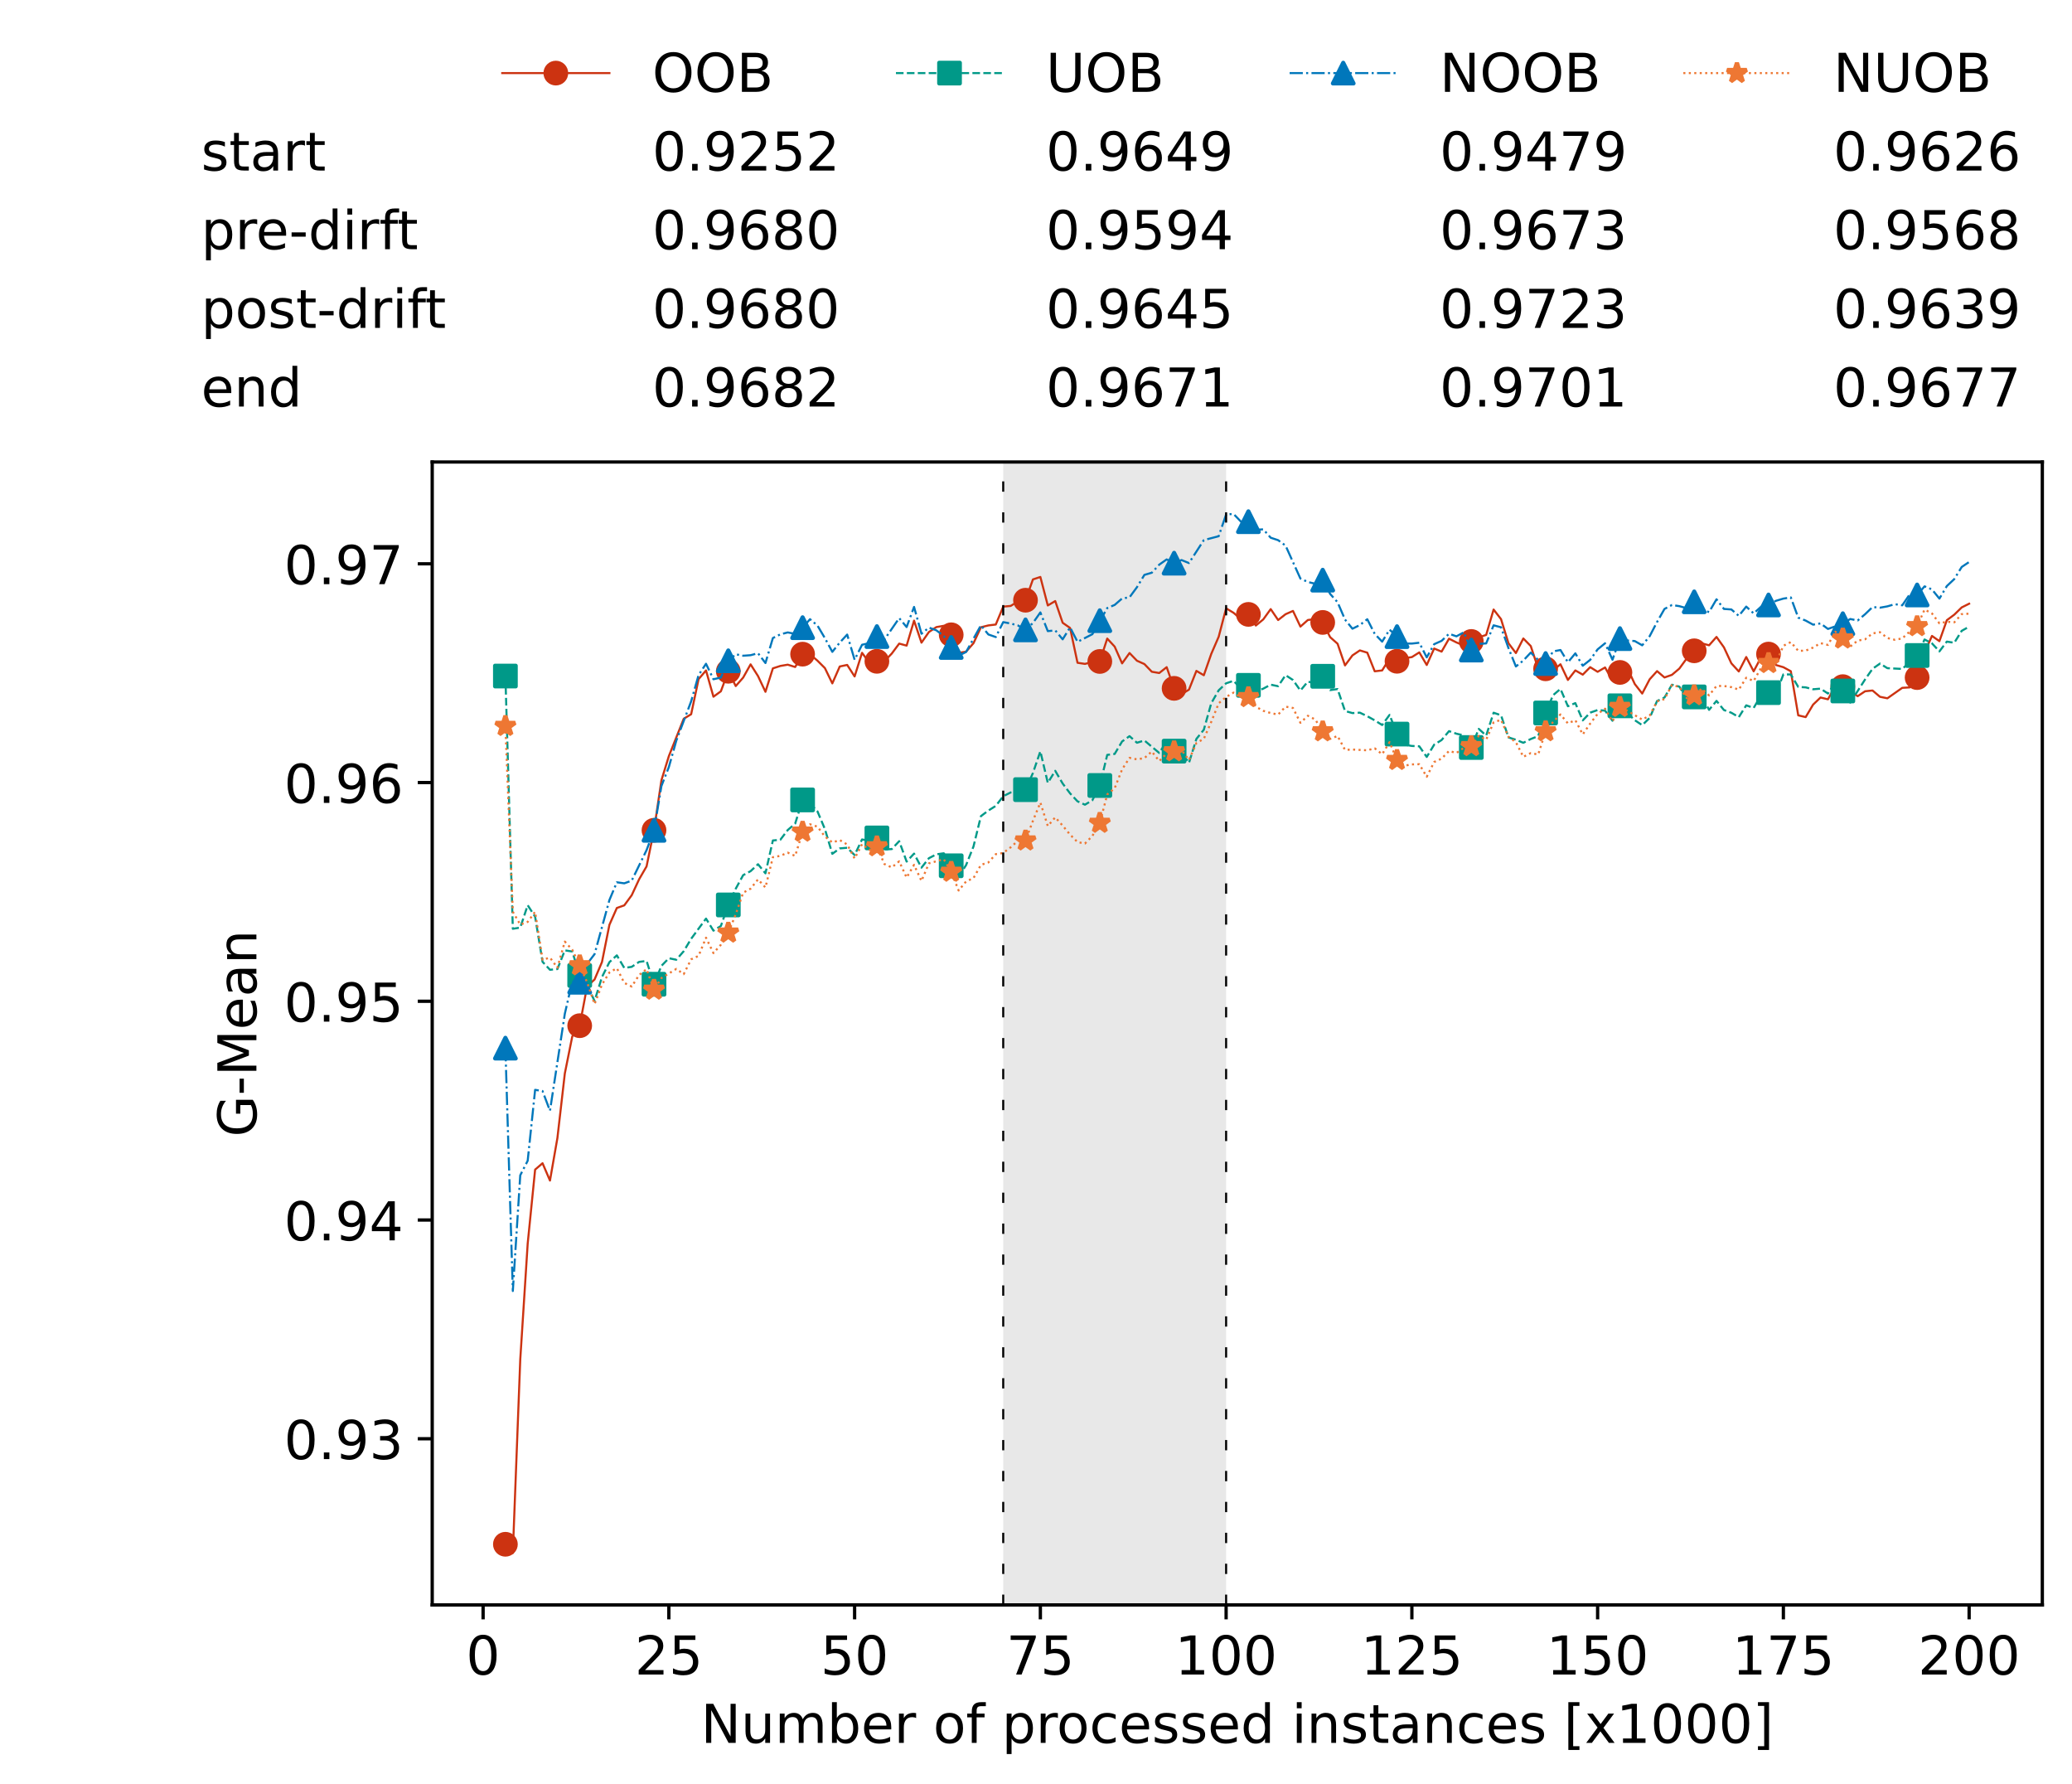<?xml version="1.0" encoding="utf-8" standalone="no"?>
<!DOCTYPE svg PUBLIC "-//W3C//DTD SVG 1.1//EN"
  "http://www.w3.org/Graphics/SVG/1.1/DTD/svg11.dtd">
<!-- Created with matplotlib (https://matplotlib.org/) -->
<svg height="432.615pt" version="1.1" viewBox="0 0 502.65 432.615" width="502.65pt" xmlns="http://www.w3.org/2000/svg" xmlns:xlink="http://www.w3.org/1999/xlink">
 <defs>
  <style type="text/css">*{stroke-linecap:butt;stroke-linejoin:round;}</style>
 </defs>
 <g id="figure_1">
  <g id="patch_1">
   <path d="M 0 432.615 
L 502.65 432.615 
L 502.65 0 
L 0 0 
z
" style="fill:#ffffff;"/>
  </g>
  <g id="axes_1">
   <g id="patch_2">
    <path d="M 104.85 389.252 
L 495.45 389.252 
L 495.45 112.052 
L 104.85 112.052 
z
" style="fill:#ffffff;"/>
   </g>
   <g id="patch_3">
    <path clip-path="url(#p0e94f38934)" d="M 297.446 389.252 
L 297.446 112.052 
L 243.372 112.052 
L 243.372 389.252 
z
" style="fill:#d3d3d3;opacity:0.5;"/>
   </g>
   <g id="matplotlib.axis_1">
    <g id="xtick_1">
     <g id="line2d_1">
      <defs>
       <path d="M 0 0 
L 0 3.5 
" id="m65ce55289c" style="stroke:#000000;stroke-width:0.8;"/>
      </defs>
      <g>
       <use style="stroke:#000000;stroke-width:0.8;" x="117.197" xlink:href="#m65ce55289c" y="389.252"/>
      </g>
     </g>
     <g id="text_1">
      <!-- 0 -->
      <g transform="translate(113.061 406.13)scale(0.13 -0.13)">
       <defs>
        <path d="M 31.781 66.406 
Q 24.172 66.406 20.328 58.906 
Q 16.5 51.422 16.5 36.375 
Q 16.5 21.391 20.328 13.891 
Q 24.172 6.391 31.781 6.391 
Q 39.453 6.391 43.281 13.891 
Q 47.125 21.391 47.125 36.375 
Q 47.125 51.422 43.281 58.906 
Q 39.453 66.406 31.781 66.406 
z
M 31.781 74.219 
Q 44.047 74.219 50.516 64.516 
Q 56.984 54.828 56.984 36.375 
Q 56.984 17.969 50.516 8.266 
Q 44.047 -1.422 31.781 -1.422 
Q 19.531 -1.422 13.062 8.266 
Q 6.594 17.969 6.594 36.375 
Q 6.594 54.828 13.062 64.516 
Q 19.531 74.219 31.781 74.219 
z
" id="DejaVuSans-48"/>
       </defs>
       <use xlink:href="#DejaVuSans-48"/>
      </g>
     </g>
    </g>
    <g id="xtick_2">
     <g id="line2d_2">
      <g>
       <use style="stroke:#000000;stroke-width:0.8;" x="162.259" xlink:href="#m65ce55289c" y="389.252"/>
      </g>
     </g>
     <g id="text_2">
      <!-- 25 -->
      <g transform="translate(153.988 406.13)scale(0.13 -0.13)">
       <defs>
        <path d="M 19.188 8.297 
L 53.609 8.297 
L 53.609 0 
L 7.328 0 
L 7.328 8.297 
Q 12.938 14.109 22.625 23.891 
Q 32.328 33.688 34.812 36.531 
Q 39.547 41.844 41.422 45.531 
Q 43.312 49.219 43.312 52.781 
Q 43.312 58.594 39.234 62.25 
Q 35.156 65.922 28.609 65.922 
Q 23.969 65.922 18.812 64.312 
Q 13.672 62.703 7.812 59.422 
L 7.812 69.391 
Q 13.766 71.781 18.938 73 
Q 24.125 74.219 28.422 74.219 
Q 39.75 74.219 46.484 68.547 
Q 53.219 62.891 53.219 53.422 
Q 53.219 48.922 51.531 44.891 
Q 49.859 40.875 45.406 35.406 
Q 44.188 33.984 37.641 27.219 
Q 31.109 20.453 19.188 8.297 
z
" id="DejaVuSans-50"/>
        <path d="M 10.797 72.906 
L 49.516 72.906 
L 49.516 64.594 
L 19.828 64.594 
L 19.828 46.734 
Q 21.969 47.469 24.109 47.828 
Q 26.266 48.188 28.422 48.188 
Q 40.625 48.188 47.75 41.5 
Q 54.891 34.812 54.891 23.391 
Q 54.891 11.625 47.562 5.094 
Q 40.234 -1.422 26.906 -1.422 
Q 22.312 -1.422 17.547 -0.641 
Q 12.797 0.141 7.719 1.703 
L 7.719 11.625 
Q 12.109 9.234 16.797 8.062 
Q 21.484 6.891 26.703 6.891 
Q 35.156 6.891 40.078 11.328 
Q 45.016 15.766 45.016 23.391 
Q 45.016 31 40.078 35.438 
Q 35.156 39.891 26.703 39.891 
Q 22.75 39.891 18.812 39.016 
Q 14.891 38.141 10.797 36.281 
z
" id="DejaVuSans-53"/>
       </defs>
       <use xlink:href="#DejaVuSans-50"/>
       <use x="63.623" xlink:href="#DejaVuSans-53"/>
      </g>
     </g>
    </g>
    <g id="xtick_3">
     <g id="line2d_3">
      <g>
       <use style="stroke:#000000;stroke-width:0.8;" x="207.322" xlink:href="#m65ce55289c" y="389.252"/>
      </g>
     </g>
     <g id="text_3">
      <!-- 50 -->
      <g transform="translate(199.05 406.13)scale(0.13 -0.13)">
       <use xlink:href="#DejaVuSans-53"/>
       <use x="63.623" xlink:href="#DejaVuSans-48"/>
      </g>
     </g>
    </g>
    <g id="xtick_4">
     <g id="line2d_4">
      <g>
       <use style="stroke:#000000;stroke-width:0.8;" x="252.384" xlink:href="#m65ce55289c" y="389.252"/>
      </g>
     </g>
     <g id="text_4">
      <!-- 75 -->
      <g transform="translate(244.113 406.13)scale(0.13 -0.13)">
       <defs>
        <path d="M 8.203 72.906 
L 55.078 72.906 
L 55.078 68.703 
L 28.609 0 
L 18.312 0 
L 43.219 64.594 
L 8.203 64.594 
z
" id="DejaVuSans-55"/>
       </defs>
       <use xlink:href="#DejaVuSans-55"/>
       <use x="63.623" xlink:href="#DejaVuSans-53"/>
      </g>
     </g>
    </g>
    <g id="xtick_5">
     <g id="line2d_5">
      <g>
       <use style="stroke:#000000;stroke-width:0.8;" x="297.446" xlink:href="#m65ce55289c" y="389.252"/>
      </g>
     </g>
     <g id="text_5">
      <!-- 100 -->
      <g transform="translate(285.039 406.13)scale(0.13 -0.13)">
       <defs>
        <path d="M 12.406 8.297 
L 28.516 8.297 
L 28.516 63.922 
L 10.984 60.406 
L 10.984 69.391 
L 28.422 72.906 
L 38.281 72.906 
L 38.281 8.297 
L 54.391 8.297 
L 54.391 0 
L 12.406 0 
z
" id="DejaVuSans-49"/>
       </defs>
       <use xlink:href="#DejaVuSans-49"/>
       <use x="63.623" xlink:href="#DejaVuSans-48"/>
       <use x="127.246" xlink:href="#DejaVuSans-48"/>
      </g>
     </g>
    </g>
    <g id="xtick_6">
     <g id="line2d_6">
      <g>
       <use style="stroke:#000000;stroke-width:0.8;" x="342.509" xlink:href="#m65ce55289c" y="389.252"/>
      </g>
     </g>
     <g id="text_6">
      <!-- 125 -->
      <g transform="translate(330.102 406.13)scale(0.13 -0.13)">
       <use xlink:href="#DejaVuSans-49"/>
       <use x="63.623" xlink:href="#DejaVuSans-50"/>
       <use x="127.246" xlink:href="#DejaVuSans-53"/>
      </g>
     </g>
    </g>
    <g id="xtick_7">
     <g id="line2d_7">
      <g>
       <use style="stroke:#000000;stroke-width:0.8;" x="387.571" xlink:href="#m65ce55289c" y="389.252"/>
      </g>
     </g>
     <g id="text_7">
      <!-- 150 -->
      <g transform="translate(375.164 406.13)scale(0.13 -0.13)">
       <use xlink:href="#DejaVuSans-49"/>
       <use x="63.623" xlink:href="#DejaVuSans-53"/>
       <use x="127.246" xlink:href="#DejaVuSans-48"/>
      </g>
     </g>
    </g>
    <g id="xtick_8">
     <g id="line2d_8">
      <g>
       <use style="stroke:#000000;stroke-width:0.8;" x="432.633" xlink:href="#m65ce55289c" y="389.252"/>
      </g>
     </g>
     <g id="text_8">
      <!-- 175 -->
      <g transform="translate(420.226 406.13)scale(0.13 -0.13)">
       <use xlink:href="#DejaVuSans-49"/>
       <use x="63.623" xlink:href="#DejaVuSans-55"/>
       <use x="127.246" xlink:href="#DejaVuSans-53"/>
      </g>
     </g>
    </g>
    <g id="xtick_9">
     <g id="line2d_9">
      <g>
       <use style="stroke:#000000;stroke-width:0.8;" x="477.695" xlink:href="#m65ce55289c" y="389.252"/>
      </g>
     </g>
     <g id="text_9">
      <!-- 200 -->
      <g transform="translate(465.289 406.13)scale(0.13 -0.13)">
       <use xlink:href="#DejaVuSans-50"/>
       <use x="63.623" xlink:href="#DejaVuSans-48"/>
       <use x="127.246" xlink:href="#DejaVuSans-48"/>
      </g>
     </g>
    </g>
    <g id="text_10">
     <!-- Number of processed instances [x1000] -->
     <g transform="translate(170.025 422.711)scale(0.13 -0.13)">
      <defs>
       <path d="M 9.812 72.906 
L 23.094 72.906 
L 55.422 11.922 
L 55.422 72.906 
L 64.984 72.906 
L 64.984 0 
L 51.703 0 
L 19.391 60.984 
L 19.391 0 
L 9.812 0 
z
" id="DejaVuSans-78"/>
       <path d="M 8.5 21.578 
L 8.5 54.688 
L 17.484 54.688 
L 17.484 21.922 
Q 17.484 14.156 20.5 10.266 
Q 23.531 6.391 29.594 6.391 
Q 36.859 6.391 41.078 11.031 
Q 45.312 15.672 45.312 23.688 
L 45.312 54.688 
L 54.297 54.688 
L 54.297 0 
L 45.312 0 
L 45.312 8.406 
Q 42.047 3.422 37.719 1 
Q 33.406 -1.422 27.688 -1.422 
Q 18.266 -1.422 13.375 4.438 
Q 8.5 10.297 8.5 21.578 
z
M 31.109 56 
z
" id="DejaVuSans-117"/>
       <path d="M 52 44.188 
Q 55.375 50.25 60.062 53.125 
Q 64.75 56 71.094 56 
Q 79.641 56 84.281 50.016 
Q 88.922 44.047 88.922 33.016 
L 88.922 0 
L 79.891 0 
L 79.891 32.719 
Q 79.891 40.578 77.094 44.375 
Q 74.312 48.188 68.609 48.188 
Q 61.625 48.188 57.562 43.547 
Q 53.516 38.922 53.516 30.906 
L 53.516 0 
L 44.484 0 
L 44.484 32.719 
Q 44.484 40.625 41.703 44.406 
Q 38.922 48.188 33.109 48.188 
Q 26.219 48.188 22.156 43.531 
Q 18.109 38.875 18.109 30.906 
L 18.109 0 
L 9.078 0 
L 9.078 54.688 
L 18.109 54.688 
L 18.109 46.188 
Q 21.188 51.219 25.484 53.609 
Q 29.781 56 35.688 56 
Q 41.656 56 45.828 52.969 
Q 50 49.953 52 44.188 
z
" id="DejaVuSans-109"/>
       <path d="M 48.688 27.297 
Q 48.688 37.203 44.609 42.844 
Q 40.531 48.484 33.406 48.484 
Q 26.266 48.484 22.188 42.844 
Q 18.109 37.203 18.109 27.297 
Q 18.109 17.391 22.188 11.75 
Q 26.266 6.109 33.406 6.109 
Q 40.531 6.109 44.609 11.75 
Q 48.688 17.391 48.688 27.297 
z
M 18.109 46.391 
Q 20.953 51.266 25.266 53.625 
Q 29.594 56 35.594 56 
Q 45.562 56 51.781 48.094 
Q 58.016 40.188 58.016 27.297 
Q 58.016 14.406 51.781 6.484 
Q 45.562 -1.422 35.594 -1.422 
Q 29.594 -1.422 25.266 0.953 
Q 20.953 3.328 18.109 8.203 
L 18.109 0 
L 9.078 0 
L 9.078 75.984 
L 18.109 75.984 
z
" id="DejaVuSans-98"/>
       <path d="M 56.203 29.594 
L 56.203 25.203 
L 14.891 25.203 
Q 15.484 15.922 20.484 11.062 
Q 25.484 6.203 34.422 6.203 
Q 39.594 6.203 44.453 7.469 
Q 49.312 8.734 54.109 11.281 
L 54.109 2.781 
Q 49.266 0.734 44.188 -0.344 
Q 39.109 -1.422 33.891 -1.422 
Q 20.797 -1.422 13.156 6.188 
Q 5.516 13.812 5.516 26.812 
Q 5.516 40.234 12.766 48.109 
Q 20.016 56 32.328 56 
Q 43.359 56 49.781 48.891 
Q 56.203 41.797 56.203 29.594 
z
M 47.219 32.234 
Q 47.125 39.594 43.094 43.984 
Q 39.062 48.391 32.422 48.391 
Q 24.906 48.391 20.391 44.141 
Q 15.875 39.891 15.188 32.172 
z
" id="DejaVuSans-101"/>
       <path d="M 41.109 46.297 
Q 39.594 47.172 37.812 47.578 
Q 36.031 48 33.891 48 
Q 26.266 48 22.188 43.047 
Q 18.109 38.094 18.109 28.812 
L 18.109 0 
L 9.078 0 
L 9.078 54.688 
L 18.109 54.688 
L 18.109 46.188 
Q 20.953 51.172 25.484 53.578 
Q 30.031 56 36.531 56 
Q 37.453 56 38.578 55.875 
Q 39.703 55.766 41.062 55.516 
z
" id="DejaVuSans-114"/>
       <path id="DejaVuSans-32"/>
       <path d="M 30.609 48.391 
Q 23.391 48.391 19.188 42.75 
Q 14.984 37.109 14.984 27.297 
Q 14.984 17.484 19.156 11.844 
Q 23.344 6.203 30.609 6.203 
Q 37.797 6.203 41.984 11.859 
Q 46.188 17.531 46.188 27.297 
Q 46.188 37.016 41.984 42.703 
Q 37.797 48.391 30.609 48.391 
z
M 30.609 56 
Q 42.328 56 49.016 48.375 
Q 55.719 40.766 55.719 27.297 
Q 55.719 13.875 49.016 6.219 
Q 42.328 -1.422 30.609 -1.422 
Q 18.844 -1.422 12.172 6.219 
Q 5.516 13.875 5.516 27.297 
Q 5.516 40.766 12.172 48.375 
Q 18.844 56 30.609 56 
z
" id="DejaVuSans-111"/>
       <path d="M 37.109 75.984 
L 37.109 68.5 
L 28.516 68.5 
Q 23.688 68.5 21.797 66.547 
Q 19.922 64.594 19.922 59.516 
L 19.922 54.688 
L 34.719 54.688 
L 34.719 47.703 
L 19.922 47.703 
L 19.922 0 
L 10.891 0 
L 10.891 47.703 
L 2.297 47.703 
L 2.297 54.688 
L 10.891 54.688 
L 10.891 58.5 
Q 10.891 67.625 15.141 71.797 
Q 19.391 75.984 28.609 75.984 
z
" id="DejaVuSans-102"/>
       <path d="M 18.109 8.203 
L 18.109 -20.797 
L 9.078 -20.797 
L 9.078 54.688 
L 18.109 54.688 
L 18.109 46.391 
Q 20.953 51.266 25.266 53.625 
Q 29.594 56 35.594 56 
Q 45.562 56 51.781 48.094 
Q 58.016 40.188 58.016 27.297 
Q 58.016 14.406 51.781 6.484 
Q 45.562 -1.422 35.594 -1.422 
Q 29.594 -1.422 25.266 0.953 
Q 20.953 3.328 18.109 8.203 
z
M 48.688 27.297 
Q 48.688 37.203 44.609 42.844 
Q 40.531 48.484 33.406 48.484 
Q 26.266 48.484 22.188 42.844 
Q 18.109 37.203 18.109 27.297 
Q 18.109 17.391 22.188 11.75 
Q 26.266 6.109 33.406 6.109 
Q 40.531 6.109 44.609 11.75 
Q 48.688 17.391 48.688 27.297 
z
" id="DejaVuSans-112"/>
       <path d="M 48.781 52.594 
L 48.781 44.188 
Q 44.969 46.297 41.141 47.344 
Q 37.312 48.391 33.406 48.391 
Q 24.656 48.391 19.812 42.844 
Q 14.984 37.312 14.984 27.297 
Q 14.984 17.281 19.812 11.734 
Q 24.656 6.203 33.406 6.203 
Q 37.312 6.203 41.141 7.25 
Q 44.969 8.297 48.781 10.406 
L 48.781 2.094 
Q 45.016 0.344 40.984 -0.531 
Q 36.969 -1.422 32.422 -1.422 
Q 20.062 -1.422 12.781 6.344 
Q 5.516 14.109 5.516 27.297 
Q 5.516 40.672 12.859 48.328 
Q 20.219 56 33.016 56 
Q 37.156 56 41.109 55.141 
Q 45.062 54.297 48.781 52.594 
z
" id="DejaVuSans-99"/>
       <path d="M 44.281 53.078 
L 44.281 44.578 
Q 40.484 46.531 36.375 47.5 
Q 32.281 48.484 27.875 48.484 
Q 21.188 48.484 17.844 46.438 
Q 14.5 44.391 14.5 40.281 
Q 14.5 37.156 16.891 35.375 
Q 19.281 33.594 26.516 31.984 
L 29.594 31.297 
Q 39.156 29.25 43.188 25.516 
Q 47.219 21.781 47.219 15.094 
Q 47.219 7.469 41.188 3.016 
Q 35.156 -1.422 24.609 -1.422 
Q 20.219 -1.422 15.453 -0.562 
Q 10.688 0.297 5.422 2 
L 5.422 11.281 
Q 10.406 8.688 15.234 7.391 
Q 20.062 6.109 24.812 6.109 
Q 31.156 6.109 34.562 8.281 
Q 37.984 10.453 37.984 14.406 
Q 37.984 18.062 35.516 20.016 
Q 33.062 21.969 24.703 23.781 
L 21.578 24.516 
Q 13.234 26.266 9.516 29.906 
Q 5.812 33.547 5.812 39.891 
Q 5.812 47.609 11.281 51.797 
Q 16.75 56 26.812 56 
Q 31.781 56 36.172 55.266 
Q 40.578 54.547 44.281 53.078 
z
" id="DejaVuSans-115"/>
       <path d="M 45.406 46.391 
L 45.406 75.984 
L 54.391 75.984 
L 54.391 0 
L 45.406 0 
L 45.406 8.203 
Q 42.578 3.328 38.25 0.953 
Q 33.938 -1.422 27.875 -1.422 
Q 17.969 -1.422 11.734 6.484 
Q 5.516 14.406 5.516 27.297 
Q 5.516 40.188 11.734 48.094 
Q 17.969 56 27.875 56 
Q 33.938 56 38.25 53.625 
Q 42.578 51.266 45.406 46.391 
z
M 14.797 27.297 
Q 14.797 17.391 18.875 11.75 
Q 22.953 6.109 30.078 6.109 
Q 37.203 6.109 41.297 11.75 
Q 45.406 17.391 45.406 27.297 
Q 45.406 37.203 41.297 42.844 
Q 37.203 48.484 30.078 48.484 
Q 22.953 48.484 18.875 42.844 
Q 14.797 37.203 14.797 27.297 
z
" id="DejaVuSans-100"/>
       <path d="M 9.422 54.688 
L 18.406 54.688 
L 18.406 0 
L 9.422 0 
z
M 9.422 75.984 
L 18.406 75.984 
L 18.406 64.594 
L 9.422 64.594 
z
" id="DejaVuSans-105"/>
       <path d="M 54.891 33.016 
L 54.891 0 
L 45.906 0 
L 45.906 32.719 
Q 45.906 40.484 42.875 44.328 
Q 39.844 48.188 33.797 48.188 
Q 26.516 48.188 22.312 43.547 
Q 18.109 38.922 18.109 30.906 
L 18.109 0 
L 9.078 0 
L 9.078 54.688 
L 18.109 54.688 
L 18.109 46.188 
Q 21.344 51.125 25.703 53.562 
Q 30.078 56 35.797 56 
Q 45.219 56 50.047 50.172 
Q 54.891 44.344 54.891 33.016 
z
" id="DejaVuSans-110"/>
       <path d="M 18.312 70.219 
L 18.312 54.688 
L 36.812 54.688 
L 36.812 47.703 
L 18.312 47.703 
L 18.312 18.016 
Q 18.312 11.328 20.141 9.422 
Q 21.969 7.516 27.594 7.516 
L 36.812 7.516 
L 36.812 0 
L 27.594 0 
Q 17.188 0 13.234 3.875 
Q 9.281 7.766 9.281 18.016 
L 9.281 47.703 
L 2.688 47.703 
L 2.688 54.688 
L 9.281 54.688 
L 9.281 70.219 
z
" id="DejaVuSans-116"/>
       <path d="M 34.281 27.484 
Q 23.391 27.484 19.188 25 
Q 14.984 22.516 14.984 16.5 
Q 14.984 11.719 18.141 8.906 
Q 21.297 6.109 26.703 6.109 
Q 34.188 6.109 38.703 11.406 
Q 43.219 16.703 43.219 25.484 
L 43.219 27.484 
z
M 52.203 31.203 
L 52.203 0 
L 43.219 0 
L 43.219 8.297 
Q 40.141 3.328 35.547 0.953 
Q 30.953 -1.422 24.312 -1.422 
Q 15.922 -1.422 10.953 3.297 
Q 6 8.016 6 15.922 
Q 6 25.141 12.172 29.828 
Q 18.359 34.516 30.609 34.516 
L 43.219 34.516 
L 43.219 35.406 
Q 43.219 41.609 39.141 45 
Q 35.062 48.391 27.688 48.391 
Q 23 48.391 18.547 47.266 
Q 14.109 46.141 10.016 43.891 
L 10.016 52.203 
Q 14.938 54.109 19.578 55.047 
Q 24.219 56 28.609 56 
Q 40.484 56 46.344 49.844 
Q 52.203 43.703 52.203 31.203 
z
" id="DejaVuSans-97"/>
       <path d="M 8.594 75.984 
L 29.297 75.984 
L 29.297 69 
L 17.578 69 
L 17.578 -6.203 
L 29.297 -6.203 
L 29.297 -13.188 
L 8.594 -13.188 
z
" id="DejaVuSans-91"/>
       <path d="M 54.891 54.688 
L 35.109 28.078 
L 55.906 0 
L 45.312 0 
L 29.391 21.484 
L 13.484 0 
L 2.875 0 
L 24.125 28.609 
L 4.688 54.688 
L 15.281 54.688 
L 29.781 35.203 
L 44.281 54.688 
z
" id="DejaVuSans-120"/>
       <path d="M 30.422 75.984 
L 30.422 -13.188 
L 9.719 -13.188 
L 9.719 -6.203 
L 21.391 -6.203 
L 21.391 69 
L 9.719 69 
L 9.719 75.984 
z
" id="DejaVuSans-93"/>
      </defs>
      <use xlink:href="#DejaVuSans-78"/>
      <use x="74.805" xlink:href="#DejaVuSans-117"/>
      <use x="138.184" xlink:href="#DejaVuSans-109"/>
      <use x="235.596" xlink:href="#DejaVuSans-98"/>
      <use x="299.072" xlink:href="#DejaVuSans-101"/>
      <use x="360.596" xlink:href="#DejaVuSans-114"/>
      <use x="401.709" xlink:href="#DejaVuSans-32"/>
      <use x="433.496" xlink:href="#DejaVuSans-111"/>
      <use x="494.678" xlink:href="#DejaVuSans-102"/>
      <use x="529.883" xlink:href="#DejaVuSans-32"/>
      <use x="561.67" xlink:href="#DejaVuSans-112"/>
      <use x="625.146" xlink:href="#DejaVuSans-114"/>
      <use x="664.01" xlink:href="#DejaVuSans-111"/>
      <use x="725.191" xlink:href="#DejaVuSans-99"/>
      <use x="780.172" xlink:href="#DejaVuSans-101"/>
      <use x="841.695" xlink:href="#DejaVuSans-115"/>
      <use x="893.795" xlink:href="#DejaVuSans-115"/>
      <use x="945.895" xlink:href="#DejaVuSans-101"/>
      <use x="1007.418" xlink:href="#DejaVuSans-100"/>
      <use x="1070.895" xlink:href="#DejaVuSans-32"/>
      <use x="1102.682" xlink:href="#DejaVuSans-105"/>
      <use x="1130.465" xlink:href="#DejaVuSans-110"/>
      <use x="1193.844" xlink:href="#DejaVuSans-115"/>
      <use x="1245.943" xlink:href="#DejaVuSans-116"/>
      <use x="1285.152" xlink:href="#DejaVuSans-97"/>
      <use x="1346.432" xlink:href="#DejaVuSans-110"/>
      <use x="1409.811" xlink:href="#DejaVuSans-99"/>
      <use x="1464.791" xlink:href="#DejaVuSans-101"/>
      <use x="1526.314" xlink:href="#DejaVuSans-115"/>
      <use x="1578.414" xlink:href="#DejaVuSans-32"/>
      <use x="1610.201" xlink:href="#DejaVuSans-91"/>
      <use x="1649.215" xlink:href="#DejaVuSans-120"/>
      <use x="1708.395" xlink:href="#DejaVuSans-49"/>
      <use x="1772.018" xlink:href="#DejaVuSans-48"/>
      <use x="1835.641" xlink:href="#DejaVuSans-48"/>
      <use x="1899.264" xlink:href="#DejaVuSans-48"/>
      <use x="1962.887" xlink:href="#DejaVuSans-93"/>
     </g>
    </g>
   </g>
   <g id="matplotlib.axis_2">
    <g id="ytick_1">
     <g id="line2d_10">
      <defs>
       <path d="M 0 0 
L -3.5 0 
" id="ma70dc23ec7" style="stroke:#000000;stroke-width:0.8;"/>
      </defs>
      <g>
       <use style="stroke:#000000;stroke-width:0.8;" x="104.85" xlink:href="#ma70dc23ec7" y="348.943"/>
      </g>
     </g>
     <g id="text_11">
      <!-- 0.93 -->
      <g transform="translate(68.905 353.882)scale(0.13 -0.13)">
       <defs>
        <path d="M 10.688 12.406 
L 21 12.406 
L 21 0 
L 10.688 0 
z
" id="DejaVuSans-46"/>
        <path d="M 10.984 1.516 
L 10.984 10.5 
Q 14.703 8.734 18.5 7.812 
Q 22.312 6.891 25.984 6.891 
Q 35.75 6.891 40.891 13.453 
Q 46.047 20.016 46.781 33.406 
Q 43.953 29.203 39.594 26.953 
Q 35.25 24.703 29.984 24.703 
Q 19.047 24.703 12.672 31.312 
Q 6.297 37.938 6.297 49.422 
Q 6.297 60.641 12.938 67.422 
Q 19.578 74.219 30.609 74.219 
Q 43.266 74.219 49.922 64.516 
Q 56.594 54.828 56.594 36.375 
Q 56.594 19.141 48.406 8.859 
Q 40.234 -1.422 26.422 -1.422 
Q 22.703 -1.422 18.891 -0.688 
Q 15.094 0.047 10.984 1.516 
z
M 30.609 32.422 
Q 37.25 32.422 41.125 36.953 
Q 45.016 41.5 45.016 49.422 
Q 45.016 57.281 41.125 61.844 
Q 37.25 66.406 30.609 66.406 
Q 23.969 66.406 20.094 61.844 
Q 16.219 57.281 16.219 49.422 
Q 16.219 41.5 20.094 36.953 
Q 23.969 32.422 30.609 32.422 
z
" id="DejaVuSans-57"/>
        <path d="M 40.578 39.312 
Q 47.656 37.797 51.625 33 
Q 55.609 28.219 55.609 21.188 
Q 55.609 10.406 48.188 4.484 
Q 40.766 -1.422 27.094 -1.422 
Q 22.516 -1.422 17.656 -0.516 
Q 12.797 0.391 7.625 2.203 
L 7.625 11.719 
Q 11.719 9.328 16.594 8.109 
Q 21.484 6.891 26.812 6.891 
Q 36.078 6.891 40.938 10.547 
Q 45.797 14.203 45.797 21.188 
Q 45.797 27.641 41.281 31.266 
Q 36.766 34.906 28.719 34.906 
L 20.219 34.906 
L 20.219 43.016 
L 29.109 43.016 
Q 36.375 43.016 40.234 45.922 
Q 44.094 48.828 44.094 54.297 
Q 44.094 59.906 40.109 62.906 
Q 36.141 65.922 28.719 65.922 
Q 24.656 65.922 20.016 65.031 
Q 15.375 64.156 9.812 62.312 
L 9.812 71.094 
Q 15.438 72.656 20.344 73.438 
Q 25.25 74.219 29.594 74.219 
Q 40.828 74.219 47.359 69.109 
Q 53.906 64.016 53.906 55.328 
Q 53.906 49.266 50.438 45.094 
Q 46.969 40.922 40.578 39.312 
z
" id="DejaVuSans-51"/>
       </defs>
       <use xlink:href="#DejaVuSans-48"/>
       <use x="63.623" xlink:href="#DejaVuSans-46"/>
       <use x="95.41" xlink:href="#DejaVuSans-57"/>
       <use x="159.033" xlink:href="#DejaVuSans-51"/>
      </g>
     </g>
    </g>
    <g id="ytick_2">
     <g id="line2d_11">
      <g>
       <use style="stroke:#000000;stroke-width:0.8;" x="104.85" xlink:href="#ma70dc23ec7" y="295.893"/>
      </g>
     </g>
     <g id="text_12">
      <!-- 0.94 -->
      <g transform="translate(68.905 300.832)scale(0.13 -0.13)">
       <defs>
        <path d="M 37.797 64.312 
L 12.891 25.391 
L 37.797 25.391 
z
M 35.203 72.906 
L 47.609 72.906 
L 47.609 25.391 
L 58.016 25.391 
L 58.016 17.188 
L 47.609 17.188 
L 47.609 0 
L 37.797 0 
L 37.797 17.188 
L 4.891 17.188 
L 4.891 26.703 
z
" id="DejaVuSans-52"/>
       </defs>
       <use xlink:href="#DejaVuSans-48"/>
       <use x="63.623" xlink:href="#DejaVuSans-46"/>
       <use x="95.41" xlink:href="#DejaVuSans-57"/>
       <use x="159.033" xlink:href="#DejaVuSans-52"/>
      </g>
     </g>
    </g>
    <g id="ytick_3">
     <g id="line2d_12">
      <g>
       <use style="stroke:#000000;stroke-width:0.8;" x="104.85" xlink:href="#ma70dc23ec7" y="242.842"/>
      </g>
     </g>
     <g id="text_13">
      <!-- 0.95 -->
      <g transform="translate(68.905 247.781)scale(0.13 -0.13)">
       <use xlink:href="#DejaVuSans-48"/>
       <use x="63.623" xlink:href="#DejaVuSans-46"/>
       <use x="95.41" xlink:href="#DejaVuSans-57"/>
       <use x="159.033" xlink:href="#DejaVuSans-53"/>
      </g>
     </g>
    </g>
    <g id="ytick_4">
     <g id="line2d_13">
      <g>
       <use style="stroke:#000000;stroke-width:0.8;" x="104.85" xlink:href="#ma70dc23ec7" y="189.792"/>
      </g>
     </g>
     <g id="text_14">
      <!-- 0.96 -->
      <g transform="translate(68.905 194.731)scale(0.13 -0.13)">
       <defs>
        <path d="M 33.016 40.375 
Q 26.375 40.375 22.484 35.828 
Q 18.609 31.297 18.609 23.391 
Q 18.609 15.531 22.484 10.953 
Q 26.375 6.391 33.016 6.391 
Q 39.656 6.391 43.531 10.953 
Q 47.406 15.531 47.406 23.391 
Q 47.406 31.297 43.531 35.828 
Q 39.656 40.375 33.016 40.375 
z
M 52.594 71.297 
L 52.594 62.312 
Q 48.875 64.062 45.094 64.984 
Q 41.312 65.922 37.594 65.922 
Q 27.828 65.922 22.672 59.328 
Q 17.531 52.734 16.797 39.406 
Q 19.672 43.656 24.016 45.922 
Q 28.375 48.188 33.594 48.188 
Q 44.578 48.188 50.953 41.516 
Q 57.328 34.859 57.328 23.391 
Q 57.328 12.156 50.688 5.359 
Q 44.047 -1.422 33.016 -1.422 
Q 20.359 -1.422 13.672 8.266 
Q 6.984 17.969 6.984 36.375 
Q 6.984 53.656 15.188 63.938 
Q 23.391 74.219 37.203 74.219 
Q 40.922 74.219 44.703 73.484 
Q 48.484 72.75 52.594 71.297 
z
" id="DejaVuSans-54"/>
       </defs>
       <use xlink:href="#DejaVuSans-48"/>
       <use x="63.623" xlink:href="#DejaVuSans-46"/>
       <use x="95.41" xlink:href="#DejaVuSans-57"/>
       <use x="159.033" xlink:href="#DejaVuSans-54"/>
      </g>
     </g>
    </g>
    <g id="ytick_5">
     <g id="line2d_14">
      <g>
       <use style="stroke:#000000;stroke-width:0.8;" x="104.85" xlink:href="#ma70dc23ec7" y="136.741"/>
      </g>
     </g>
     <g id="text_15">
      <!-- 0.97 -->
      <g transform="translate(68.905 141.68)scale(0.13 -0.13)">
       <use xlink:href="#DejaVuSans-48"/>
       <use x="63.623" xlink:href="#DejaVuSans-46"/>
       <use x="95.41" xlink:href="#DejaVuSans-57"/>
       <use x="159.033" xlink:href="#DejaVuSans-55"/>
      </g>
     </g>
    </g>
    <g id="text_16">
     <!-- G-Mean -->
     <g transform="translate(62.201 275.744)rotate(-90)scale(0.13 -0.13)">
      <defs>
       <path d="M 59.516 10.406 
L 59.516 29.984 
L 43.406 29.984 
L 43.406 38.094 
L 69.281 38.094 
L 69.281 6.781 
Q 63.578 2.734 56.688 0.656 
Q 49.812 -1.422 42 -1.422 
Q 24.906 -1.422 15.25 8.562 
Q 5.609 18.562 5.609 36.375 
Q 5.609 54.25 15.25 64.234 
Q 24.906 74.219 42 74.219 
Q 49.125 74.219 55.547 72.453 
Q 61.969 70.703 67.391 67.281 
L 67.391 56.781 
Q 61.922 61.422 55.766 63.766 
Q 49.609 66.109 42.828 66.109 
Q 29.438 66.109 22.719 58.641 
Q 16.016 51.172 16.016 36.375 
Q 16.016 21.625 22.719 14.156 
Q 29.438 6.688 42.828 6.688 
Q 48.047 6.688 52.141 7.594 
Q 56.25 8.5 59.516 10.406 
z
" id="DejaVuSans-71"/>
       <path d="M 4.891 31.391 
L 31.203 31.391 
L 31.203 23.391 
L 4.891 23.391 
z
" id="DejaVuSans-45"/>
       <path d="M 9.812 72.906 
L 24.516 72.906 
L 43.109 23.297 
L 61.812 72.906 
L 76.516 72.906 
L 76.516 0 
L 66.891 0 
L 66.891 64.016 
L 48.094 14.016 
L 38.188 14.016 
L 19.391 64.016 
L 19.391 0 
L 9.812 0 
z
" id="DejaVuSans-77"/>
      </defs>
      <use xlink:href="#DejaVuSans-71"/>
      <use x="77.49" xlink:href="#DejaVuSans-45"/>
      <use x="113.574" xlink:href="#DejaVuSans-77"/>
      <use x="199.854" xlink:href="#DejaVuSans-101"/>
      <use x="261.377" xlink:href="#DejaVuSans-97"/>
      <use x="322.656" xlink:href="#DejaVuSans-110"/>
     </g>
    </g>
   </g>
   <g id="line2d_15"/>
   <g id="line2d_16"/>
   <g id="line2d_17"/>
   <g id="line2d_18"/>
   <g id="line2d_19"/>
   <g id="line2d_20">
    <path clip-path="url(#p0e94f38934)" d="M 122.605 374.537 
L 124.407 376.652 
L 126.21 329.735 
L 128.012 301.63 
L 129.815 283.671 
L 131.617 282.124 
L 133.419 286.326 
L 135.222 276.008 
L 137.024 260.343 
L 138.827 251.377 
L 140.629 248.764 
L 142.432 239.191 
L 144.234 237.565 
L 146.037 233.316 
L 147.839 224.298 
L 149.642 220.217 
L 151.444 219.58 
L 153.247 217.124 
L 155.049 213.249 
L 156.852 210.127 
L 158.654 201.37 
L 160.457 189.237 
L 162.259 183.386 
L 165.864 174.326 
L 167.667 173.226 
L 169.469 164.719 
L 171.272 162.606 
L 173.074 168.977 
L 174.877 167.665 
L 176.679 162.802 
L 178.482 166.397 
L 180.284 164.341 
L 182.087 161.128 
L 183.889 163.97 
L 185.692 167.785 
L 187.494 162.102 
L 189.297 161.517 
L 191.099 161.207 
L 192.902 161.772 
L 194.704 158.656 
L 196.507 158.693 
L 198.309 160.234 
L 200.112 162.035 
L 201.914 165.744 
L 203.717 161.646 
L 205.519 161.265 
L 207.322 164.061 
L 209.124 158.329 
L 210.927 160.767 
L 212.729 160.389 
L 214.532 160.38 
L 216.334 158.513 
L 218.137 156.096 
L 219.939 156.584 
L 221.742 150.525 
L 223.544 155.868 
L 225.347 153.282 
L 227.149 152.095 
L 228.952 151.777 
L 230.754 153.962 
L 232.557 158.34 
L 234.359 158.053 
L 236.162 155.997 
L 237.964 152.131 
L 239.767 151.687 
L 241.569 151.468 
L 243.372 147.127 
L 245.174 146.96 
L 246.976 145.875 
L 248.779 145.572 
L 250.581 140.528 
L 252.384 139.932 
L 254.186 146.847 
L 255.989 145.778 
L 257.791 151.043 
L 259.594 152.303 
L 261.396 160.744 
L 263.199 161.018 
L 265.001 160.556 
L 266.804 160.425 
L 268.606 154.877 
L 270.409 156.827 
L 272.211 160.892 
L 274.014 158.38 
L 275.816 160.248 
L 277.619 161.057 
L 279.421 162.924 
L 281.224 163.231 
L 283.026 161.811 
L 284.829 166.948 
L 286.631 168.367 
L 288.434 167.262 
L 290.236 162.713 
L 292.039 163.768 
L 293.841 158.594 
L 295.644 154.433 
L 297.446 147.534 
L 299.249 148.624 
L 301.051 150.172 
L 302.854 149.009 
L 304.656 151.716 
L 306.459 150.225 
L 308.261 147.728 
L 310.064 150.376 
L 311.866 148.967 
L 313.669 148.175 
L 315.471 151.971 
L 317.274 150.371 
L 319.076 150.139 
L 320.879 150.96 
L 322.681 154.532 
L 324.484 156.129 
L 326.286 161.385 
L 328.089 158.958 
L 329.891 157.746 
L 331.694 158.292 
L 333.496 162.812 
L 335.299 162.605 
L 337.101 159.682 
L 338.904 160.378 
L 340.706 159.632 
L 342.509 159.366 
L 344.311 158.226 
L 346.114 161.284 
L 347.916 157.291 
L 349.719 158.04 
L 351.521 154.905 
L 353.324 155.811 
L 355.126 156.561 
L 358.731 154.581 
L 360.533 153.989 
L 362.336 147.829 
L 364.138 150.162 
L 365.941 155.997 
L 367.743 158.389 
L 369.546 154.853 
L 371.348 156.686 
L 373.151 162.153 
L 374.953 162.205 
L 376.756 162.558 
L 378.558 161.109 
L 380.361 164.913 
L 382.163 162.601 
L 383.966 163.624 
L 385.768 161.808 
L 387.571 162.937 
L 389.373 161.884 
L 391.176 165.046 
L 392.978 163.086 
L 394.781 162.024 
L 396.583 165.899 
L 398.386 168.211 
L 400.188 164.764 
L 401.991 162.768 
L 403.793 164.311 
L 405.596 163.672 
L 407.398 162.152 
L 409.201 159.675 
L 412.806 156.027 
L 414.608 156.504 
L 416.411 154.478 
L 418.213 157.004 
L 420.016 160.881 
L 421.818 162.852 
L 423.621 159.348 
L 425.423 162.819 
L 427.226 159.392 
L 429.028 158.636 
L 430.831 161.289 
L 432.633 161.82 
L 434.436 162.799 
L 436.238 173.496 
L 438.041 173.921 
L 439.843 170.892 
L 441.646 169.169 
L 443.448 169.604 
L 445.251 166.357 
L 447.053 166.536 
L 450.658 168.847 
L 452.461 167.655 
L 454.263 167.47 
L 456.066 168.996 
L 457.868 169.361 
L 461.473 166.823 
L 463.276 166.72 
L 465.078 164.336 
L 466.881 158.26 
L 468.683 154.233 
L 470.485 155.504 
L 472.288 150.419 
L 474.09 149.079 
L 475.893 147.321 
L 477.695 146.42 
L 477.695 146.42 
" style="fill:none;stroke:#cc3311;stroke-linecap:square;stroke-width:0.5;"/>
    <defs>
     <path d="M 0 2.5 
C 0.663 2.5 1.299 2.237 1.768 1.768 
C 2.237 1.299 2.5 0.663 2.5 0 
C 2.5 -0.663 2.237 -1.299 1.768 -1.768 
C 1.299 -2.237 0.663 -2.5 0 -2.5 
C -0.663 -2.5 -1.299 -2.237 -1.768 -1.768 
C -2.237 -1.299 -2.5 -0.663 -2.5 0 
C -2.5 0.663 -2.237 1.299 -1.768 1.768 
C -1.299 2.237 -0.663 2.5 0 2.5 
z
" id="m4fdbb4cb4b" style="stroke:#cc3311;"/>
    </defs>
    <g clip-path="url(#p0e94f38934)">
     <use style="fill:#cc3311;stroke:#cc3311;" x="122.605" xlink:href="#m4fdbb4cb4b" y="374.537"/>
     <use style="fill:#cc3311;stroke:#cc3311;" x="140.629" xlink:href="#m4fdbb4cb4b" y="248.764"/>
     <use style="fill:#cc3311;stroke:#cc3311;" x="158.654" xlink:href="#m4fdbb4cb4b" y="201.37"/>
     <use style="fill:#cc3311;stroke:#cc3311;" x="176.679" xlink:href="#m4fdbb4cb4b" y="162.802"/>
     <use style="fill:#cc3311;stroke:#cc3311;" x="194.704" xlink:href="#m4fdbb4cb4b" y="158.656"/>
     <use style="fill:#cc3311;stroke:#cc3311;" x="212.729" xlink:href="#m4fdbb4cb4b" y="160.389"/>
     <use style="fill:#cc3311;stroke:#cc3311;" x="230.754" xlink:href="#m4fdbb4cb4b" y="153.962"/>
     <use style="fill:#cc3311;stroke:#cc3311;" x="248.779" xlink:href="#m4fdbb4cb4b" y="145.572"/>
     <use style="fill:#cc3311;stroke:#cc3311;" x="266.804" xlink:href="#m4fdbb4cb4b" y="160.425"/>
     <use style="fill:#cc3311;stroke:#cc3311;" x="284.829" xlink:href="#m4fdbb4cb4b" y="166.948"/>
     <use style="fill:#cc3311;stroke:#cc3311;" x="302.854" xlink:href="#m4fdbb4cb4b" y="149.009"/>
     <use style="fill:#cc3311;stroke:#cc3311;" x="320.879" xlink:href="#m4fdbb4cb4b" y="150.96"/>
     <use style="fill:#cc3311;stroke:#cc3311;" x="338.904" xlink:href="#m4fdbb4cb4b" y="160.378"/>
     <use style="fill:#cc3311;stroke:#cc3311;" x="356.928" xlink:href="#m4fdbb4cb4b" y="155.578"/>
     <use style="fill:#cc3311;stroke:#cc3311;" x="374.953" xlink:href="#m4fdbb4cb4b" y="162.205"/>
     <use style="fill:#cc3311;stroke:#cc3311;" x="392.978" xlink:href="#m4fdbb4cb4b" y="163.086"/>
     <use style="fill:#cc3311;stroke:#cc3311;" x="411.003" xlink:href="#m4fdbb4cb4b" y="157.844"/>
     <use style="fill:#cc3311;stroke:#cc3311;" x="429.028" xlink:href="#m4fdbb4cb4b" y="158.636"/>
     <use style="fill:#cc3311;stroke:#cc3311;" x="447.053" xlink:href="#m4fdbb4cb4b" y="166.536"/>
     <use style="fill:#cc3311;stroke:#cc3311;" x="465.078" xlink:href="#m4fdbb4cb4b" y="164.336"/>
    </g>
   </g>
   <g id="line2d_21"/>
   <g id="line2d_22"/>
   <g id="line2d_23"/>
   <g id="line2d_24"/>
   <g id="line2d_25">
    <path clip-path="url(#p0e94f38934)" d="M 122.605 163.964 
L 124.407 225.259 
L 126.21 224.976 
L 128.012 219.548 
L 129.815 222.333 
L 131.617 233.275 
L 133.419 235.204 
L 135.222 235.027 
L 137.024 230.495 
L 138.827 230.772 
L 140.629 236.588 
L 142.432 238.959 
L 144.234 242.758 
L 146.037 236.958 
L 147.839 233.353 
L 149.642 231.709 
L 151.444 234.762 
L 153.247 234.49 
L 155.049 233.288 
L 156.852 233.058 
L 158.654 238.711 
L 160.457 234.253 
L 162.259 232.4 
L 164.062 232.774 
L 165.864 230.699 
L 167.667 227.689 
L 171.272 222.79 
L 173.074 225.713 
L 174.877 224.586 
L 176.679 219.481 
L 178.482 215.544 
L 180.284 212.253 
L 182.087 211.286 
L 183.889 209.604 
L 185.692 211.813 
L 187.494 203.842 
L 189.297 203.675 
L 191.099 201.312 
L 192.902 199.749 
L 194.704 194.007 
L 196.507 194.857 
L 198.309 196.782 
L 200.112 201.074 
L 201.914 207.083 
L 203.717 205.766 
L 205.519 205.613 
L 207.322 207.383 
L 209.124 203.594 
L 210.927 203.924 
L 212.729 203.224 
L 214.532 206.038 
L 216.334 205.928 
L 218.137 204.017 
L 219.939 208.962 
L 221.742 207.034 
L 223.544 210.434 
L 225.347 208.142 
L 227.149 207.207 
L 228.952 206.946 
L 230.754 209.981 
L 232.557 212.639 
L 234.359 209.821 
L 236.162 205.293 
L 237.964 197.943 
L 239.767 196.587 
L 241.569 195.457 
L 243.372 193.115 
L 245.174 192.201 
L 246.976 191.973 
L 248.779 191.514 
L 250.581 187.48 
L 252.384 182.219 
L 254.186 189.87 
L 255.989 186.951 
L 257.791 190.027 
L 259.594 192.425 
L 261.396 194.351 
L 263.199 195.167 
L 265.001 194.086 
L 266.804 190.51 
L 268.606 183.086 
L 270.409 182.858 
L 272.211 179.83 
L 274.014 178.542 
L 275.816 180.14 
L 277.619 179.591 
L 281.224 182.618 
L 283.026 179.815 
L 284.829 182.173 
L 286.631 182.465 
L 288.434 185.021 
L 290.236 179.212 
L 292.039 176.983 
L 293.841 170.551 
L 295.644 167.422 
L 297.446 165.722 
L 299.249 165.127 
L 301.051 166.984 
L 302.854 166.223 
L 304.656 167.754 
L 306.459 167.018 
L 308.261 166.055 
L 310.064 166.429 
L 311.866 163.747 
L 313.669 164.929 
L 315.471 167.479 
L 317.274 165.308 
L 319.076 165.752 
L 320.879 164.029 
L 322.681 167.374 
L 324.484 167.121 
L 326.286 172.436 
L 328.089 172.944 
L 329.891 172.845 
L 331.694 173.708 
L 333.496 174.71 
L 335.299 175.842 
L 337.101 173.38 
L 338.904 178.039 
L 340.706 180.621 
L 342.509 180.916 
L 344.311 181.009 
L 346.114 183.582 
L 347.916 180.608 
L 349.719 179.487 
L 351.521 177.325 
L 353.324 177.948 
L 355.126 178.362 
L 356.928 181.294 
L 358.731 176.778 
L 360.533 178.4 
L 362.336 172.858 
L 364.138 173.479 
L 365.941 178.849 
L 367.743 179.415 
L 369.546 180.151 
L 371.348 179.241 
L 373.151 178.533 
L 374.953 172.925 
L 376.756 168.613 
L 378.558 167.085 
L 380.361 171.288 
L 382.163 170.526 
L 383.966 174.718 
L 385.768 172.844 
L 387.571 172.206 
L 389.373 172.35 
L 391.176 174.802 
L 392.978 171.179 
L 396.583 174.674 
L 398.386 175.873 
L 400.188 174.124 
L 401.991 170.019 
L 403.793 169.171 
L 405.596 166.068 
L 407.398 166.528 
L 409.201 169.421 
L 411.003 169.022 
L 412.806 168.833 
L 414.608 172.164 
L 416.411 169.99 
L 418.213 172.206 
L 420.016 172.869 
L 421.818 173.93 
L 423.621 171.068 
L 425.423 171.701 
L 427.226 168.647 
L 429.028 167.985 
L 430.831 168.341 
L 432.633 163.558 
L 434.436 163.578 
L 436.238 166.602 
L 438.041 166.711 
L 439.843 167.172 
L 441.646 167.019 
L 443.448 168.204 
L 445.251 165.444 
L 447.053 167.585 
L 448.856 170.41 
L 452.461 164.777 
L 454.263 162.207 
L 456.066 160.944 
L 457.868 162.057 
L 461.473 162.238 
L 465.078 158.985 
L 466.881 155.096 
L 468.683 156.04 
L 470.485 157.981 
L 472.288 155.607 
L 474.09 155.899 
L 475.893 153 
L 477.695 151.984 
L 477.695 151.984 
" style="fill:none;stroke:#009988;stroke-dasharray:1.85,0.8;stroke-dashoffset:0;stroke-width:0.5;"/>
    <defs>
     <path d="M -2.5 2.5 
L 2.5 2.5 
L 2.5 -2.5 
L -2.5 -2.5 
z
" id="m4833a4253f" style="stroke:#009988;stroke-linejoin:miter;"/>
    </defs>
    <g clip-path="url(#p0e94f38934)">
     <use style="fill:#009988;stroke:#009988;stroke-linejoin:miter;" x="122.605" xlink:href="#m4833a4253f" y="163.964"/>
     <use style="fill:#009988;stroke:#009988;stroke-linejoin:miter;" x="140.629" xlink:href="#m4833a4253f" y="236.588"/>
     <use style="fill:#009988;stroke:#009988;stroke-linejoin:miter;" x="158.654" xlink:href="#m4833a4253f" y="238.711"/>
     <use style="fill:#009988;stroke:#009988;stroke-linejoin:miter;" x="176.679" xlink:href="#m4833a4253f" y="219.481"/>
     <use style="fill:#009988;stroke:#009988;stroke-linejoin:miter;" x="194.704" xlink:href="#m4833a4253f" y="194.007"/>
     <use style="fill:#009988;stroke:#009988;stroke-linejoin:miter;" x="212.729" xlink:href="#m4833a4253f" y="203.224"/>
     <use style="fill:#009988;stroke:#009988;stroke-linejoin:miter;" x="230.754" xlink:href="#m4833a4253f" y="209.981"/>
     <use style="fill:#009988;stroke:#009988;stroke-linejoin:miter;" x="248.779" xlink:href="#m4833a4253f" y="191.514"/>
     <use style="fill:#009988;stroke:#009988;stroke-linejoin:miter;" x="266.804" xlink:href="#m4833a4253f" y="190.51"/>
     <use style="fill:#009988;stroke:#009988;stroke-linejoin:miter;" x="284.829" xlink:href="#m4833a4253f" y="182.173"/>
     <use style="fill:#009988;stroke:#009988;stroke-linejoin:miter;" x="302.854" xlink:href="#m4833a4253f" y="166.223"/>
     <use style="fill:#009988;stroke:#009988;stroke-linejoin:miter;" x="320.879" xlink:href="#m4833a4253f" y="164.029"/>
     <use style="fill:#009988;stroke:#009988;stroke-linejoin:miter;" x="338.904" xlink:href="#m4833a4253f" y="178.039"/>
     <use style="fill:#009988;stroke:#009988;stroke-linejoin:miter;" x="356.928" xlink:href="#m4833a4253f" y="181.294"/>
     <use style="fill:#009988;stroke:#009988;stroke-linejoin:miter;" x="374.953" xlink:href="#m4833a4253f" y="172.925"/>
     <use style="fill:#009988;stroke:#009988;stroke-linejoin:miter;" x="392.978" xlink:href="#m4833a4253f" y="171.179"/>
     <use style="fill:#009988;stroke:#009988;stroke-linejoin:miter;" x="411.003" xlink:href="#m4833a4253f" y="169.022"/>
     <use style="fill:#009988;stroke:#009988;stroke-linejoin:miter;" x="429.028" xlink:href="#m4833a4253f" y="167.985"/>
     <use style="fill:#009988;stroke:#009988;stroke-linejoin:miter;" x="447.053" xlink:href="#m4833a4253f" y="167.585"/>
     <use style="fill:#009988;stroke:#009988;stroke-linejoin:miter;" x="465.078" xlink:href="#m4833a4253f" y="158.985"/>
    </g>
   </g>
   <g id="line2d_26"/>
   <g id="line2d_27"/>
   <g id="line2d_28"/>
   <g id="line2d_29"/>
   <g id="line2d_30">
    <path clip-path="url(#p0e94f38934)" d="M 122.605 254.208 
L 124.407 313.11 
L 126.21 285.041 
L 128.012 281.518 
L 129.815 264.323 
L 131.617 264.616 
L 133.419 269.4 
L 137.024 245.864 
L 138.827 238.05 
L 140.629 238.228 
L 142.432 233.769 
L 144.234 231.414 
L 147.839 218.286 
L 149.642 213.985 
L 151.444 214.235 
L 153.247 213.586 
L 156.852 206.185 
L 158.654 201.385 
L 160.457 190.632 
L 162.259 186.039 
L 164.062 179.641 
L 167.667 170.094 
L 169.469 163.732 
L 171.272 160.985 
L 173.074 164.744 
L 174.877 164.329 
L 176.679 160.261 
L 178.482 158.68 
L 180.284 159.038 
L 182.087 158.91 
L 183.889 158.425 
L 185.692 160.809 
L 187.494 154.745 
L 189.297 153.856 
L 191.099 153.385 
L 192.902 153.735 
L 194.704 152.226 
L 196.507 150.175 
L 198.309 151.717 
L 200.112 154.767 
L 201.914 158.098 
L 203.717 155.85 
L 205.519 153.906 
L 207.322 160.015 
L 209.124 156.377 
L 210.927 155.979 
L 212.729 154.392 
L 214.532 155.142 
L 218.137 149.915 
L 219.939 152.08 
L 221.742 147.201 
L 223.544 153.708 
L 225.347 152.215 
L 227.149 152.87 
L 228.952 154.258 
L 230.754 157.032 
L 232.557 159.027 
L 234.359 158.132 
L 237.964 151.661 
L 239.767 153.877 
L 241.569 154.505 
L 243.372 150.884 
L 245.174 151.223 
L 246.976 151.706 
L 248.779 152.768 
L 250.581 151.101 
L 252.384 148.531 
L 254.186 153.07 
L 255.989 152.886 
L 257.791 155.06 
L 259.594 152.157 
L 261.396 155.671 
L 265.001 153.812 
L 268.606 147.479 
L 270.409 146.716 
L 272.211 145.148 
L 274.014 144.867 
L 275.816 142.416 
L 277.619 139.428 
L 279.421 138.901 
L 281.224 136.945 
L 283.026 135.677 
L 284.829 136.588 
L 286.631 135.829 
L 288.434 136.562 
L 292.039 130.992 
L 295.644 130.05 
L 297.446 124.76 
L 299.249 124.652 
L 301.051 126.521 
L 302.854 126.521 
L 304.656 128.503 
L 306.459 128.377 
L 308.261 130.414 
L 310.064 131.011 
L 311.866 132.332 
L 315.471 140.324 
L 317.274 141.152 
L 319.076 141.581 
L 320.879 140.705 
L 322.681 144.044 
L 324.484 146.068 
L 326.286 150.254 
L 328.089 152.483 
L 329.891 151.601 
L 331.694 150.188 
L 333.496 153.74 
L 335.299 155.621 
L 337.101 152.708 
L 340.706 156.081 
L 342.509 156.087 
L 344.311 155.884 
L 346.114 159.429 
L 347.916 156.237 
L 349.719 155.429 
L 351.521 153.713 
L 353.324 154.33 
L 355.126 153.347 
L 356.928 157.658 
L 358.731 156.163 
L 360.533 156.049 
L 362.336 151.662 
L 364.138 152.134 
L 365.941 157.165 
L 367.743 161.641 
L 369.546 160.203 
L 371.348 158.274 
L 373.151 160.084 
L 374.953 160.929 
L 376.756 157.99 
L 378.558 157.65 
L 380.361 160.633 
L 382.163 158.46 
L 383.966 161.46 
L 385.768 160.037 
L 387.571 157.491 
L 389.373 156.017 
L 391.176 160.016 
L 392.978 154.88 
L 394.781 155.336 
L 396.583 155.48 
L 398.386 156.508 
L 400.188 154.309 
L 401.991 150.855 
L 403.793 147.688 
L 405.596 146.734 
L 407.398 147.015 
L 409.201 147.527 
L 411.003 145.965 
L 412.806 147.879 
L 414.608 148.447 
L 416.411 145.344 
L 418.213 147.688 
L 420.016 147.812 
L 421.818 149.366 
L 423.621 147.12 
L 425.423 148.774 
L 427.226 147.148 
L 429.028 146.721 
L 430.831 145.718 
L 432.633 145.18 
L 434.436 144.894 
L 436.238 149.803 
L 438.041 150.513 
L 439.843 151.501 
L 441.646 151.197 
L 443.448 152.541 
L 447.053 151.269 
L 448.856 150.129 
L 450.658 150.495 
L 452.461 148.962 
L 454.263 147.227 
L 456.066 147.387 
L 457.868 147.062 
L 459.671 146.53 
L 461.473 146.805 
L 463.276 144.159 
L 465.078 144.296 
L 466.881 142.214 
L 468.683 142.959 
L 470.485 145.187 
L 472.288 142.137 
L 474.09 140.444 
L 475.893 137.512 
L 477.695 136.305 
L 477.695 136.305 
" style="fill:none;stroke:#0077bb;stroke-dasharray:3.2,0.8,0.5,0.8;stroke-dashoffset:0;stroke-width:0.5;"/>
    <defs>
     <path d="M 0 -2.5 
L -2.5 2.5 
L 2.5 2.5 
z
" id="mfe5dce7719" style="stroke:#0077bb;stroke-linejoin:miter;"/>
    </defs>
    <g clip-path="url(#p0e94f38934)">
     <use style="fill:#0077bb;stroke:#0077bb;stroke-linejoin:miter;" x="122.605" xlink:href="#mfe5dce7719" y="254.208"/>
     <use style="fill:#0077bb;stroke:#0077bb;stroke-linejoin:miter;" x="140.629" xlink:href="#mfe5dce7719" y="238.228"/>
     <use style="fill:#0077bb;stroke:#0077bb;stroke-linejoin:miter;" x="158.654" xlink:href="#mfe5dce7719" y="201.385"/>
     <use style="fill:#0077bb;stroke:#0077bb;stroke-linejoin:miter;" x="176.679" xlink:href="#mfe5dce7719" y="160.261"/>
     <use style="fill:#0077bb;stroke:#0077bb;stroke-linejoin:miter;" x="194.704" xlink:href="#mfe5dce7719" y="152.226"/>
     <use style="fill:#0077bb;stroke:#0077bb;stroke-linejoin:miter;" x="212.729" xlink:href="#mfe5dce7719" y="154.392"/>
     <use style="fill:#0077bb;stroke:#0077bb;stroke-linejoin:miter;" x="230.754" xlink:href="#mfe5dce7719" y="157.032"/>
     <use style="fill:#0077bb;stroke:#0077bb;stroke-linejoin:miter;" x="248.779" xlink:href="#mfe5dce7719" y="152.768"/>
     <use style="fill:#0077bb;stroke:#0077bb;stroke-linejoin:miter;" x="266.804" xlink:href="#mfe5dce7719" y="150.534"/>
     <use style="fill:#0077bb;stroke:#0077bb;stroke-linejoin:miter;" x="284.829" xlink:href="#mfe5dce7719" y="136.588"/>
     <use style="fill:#0077bb;stroke:#0077bb;stroke-linejoin:miter;" x="302.854" xlink:href="#mfe5dce7719" y="126.521"/>
     <use style="fill:#0077bb;stroke:#0077bb;stroke-linejoin:miter;" x="320.879" xlink:href="#mfe5dce7719" y="140.705"/>
     <use style="fill:#0077bb;stroke:#0077bb;stroke-linejoin:miter;" x="338.904" xlink:href="#mfe5dce7719" y="154.408"/>
     <use style="fill:#0077bb;stroke:#0077bb;stroke-linejoin:miter;" x="356.928" xlink:href="#mfe5dce7719" y="157.658"/>
     <use style="fill:#0077bb;stroke:#0077bb;stroke-linejoin:miter;" x="374.953" xlink:href="#mfe5dce7719" y="160.929"/>
     <use style="fill:#0077bb;stroke:#0077bb;stroke-linejoin:miter;" x="392.978" xlink:href="#mfe5dce7719" y="154.88"/>
     <use style="fill:#0077bb;stroke:#0077bb;stroke-linejoin:miter;" x="411.003" xlink:href="#mfe5dce7719" y="145.965"/>
     <use style="fill:#0077bb;stroke:#0077bb;stroke-linejoin:miter;" x="429.028" xlink:href="#mfe5dce7719" y="146.721"/>
     <use style="fill:#0077bb;stroke:#0077bb;stroke-linejoin:miter;" x="447.053" xlink:href="#mfe5dce7719" y="151.269"/>
     <use style="fill:#0077bb;stroke:#0077bb;stroke-linejoin:miter;" x="465.078" xlink:href="#mfe5dce7719" y="144.296"/>
    </g>
   </g>
   <g id="line2d_31"/>
   <g id="line2d_32"/>
   <g id="line2d_33"/>
   <g id="line2d_34"/>
   <g id="line2d_35">
    <path clip-path="url(#p0e94f38934)" d="M 122.605 176.094 
L 124.407 221.131 
L 126.21 224.242 
L 128.012 223.59 
L 129.815 221.148 
L 131.617 232.787 
L 133.419 232.25 
L 135.222 234.703 
L 137.024 228.369 
L 138.827 230.359 
L 140.629 234.147 
L 142.432 238.245 
L 144.234 243.526 
L 146.037 238.77 
L 147.839 235.863 
L 149.642 234.818 
L 151.444 238.385 
L 153.247 239.269 
L 155.049 236.467 
L 156.852 235.051 
L 158.654 240.06 
L 160.457 237.219 
L 164.062 234.995 
L 165.864 236.264 
L 167.667 232.666 
L 169.469 231.834 
L 171.272 227.426 
L 173.074 231.16 
L 174.877 229.131 
L 176.679 226.224 
L 178.482 221.756 
L 180.284 216.506 
L 182.087 215.532 
L 183.889 213.278 
L 185.692 215.25 
L 187.494 207.903 
L 189.297 207.571 
L 191.099 206.797 
L 192.902 207.593 
L 194.704 201.735 
L 196.507 199.915 
L 198.309 200.492 
L 200.112 202.875 
L 201.914 204.32 
L 203.717 203.751 
L 205.519 204.807 
L 207.322 208.225 
L 209.124 204.739 
L 210.927 206.124 
L 212.729 205.282 
L 214.532 209.542 
L 216.334 210.38 
L 218.137 208.901 
L 219.939 212.842 
L 221.742 209.753 
L 223.544 213.665 
L 225.347 209.389 
L 228.952 208.383 
L 230.754 211.456 
L 232.557 215.979 
L 234.359 213.788 
L 236.162 212.968 
L 237.964 209.759 
L 239.767 209.175 
L 241.569 207.161 
L 243.372 206.874 
L 245.174 205.504 
L 246.976 203.873 
L 248.779 203.873 
L 250.581 199.072 
L 252.384 194.652 
L 254.186 200.347 
L 255.989 198.235 
L 257.791 200.236 
L 259.594 202.424 
L 261.396 204.23 
L 263.199 204.59 
L 265.001 202.746 
L 266.804 199.592 
L 268.606 192.682 
L 270.409 191.176 
L 272.211 186.601 
L 274.014 183.8 
L 275.816 184.169 
L 277.619 183.862 
L 279.421 182.267 
L 281.224 184.585 
L 283.026 182.729 
L 284.829 182.241 
L 286.631 181.926 
L 288.434 184.334 
L 290.236 180.211 
L 292.039 179.186 
L 293.841 175.067 
L 295.644 170.571 
L 297.446 169.037 
L 299.249 167.984 
L 301.051 169.256 
L 302.854 169.104 
L 304.656 171.406 
L 306.459 172.394 
L 308.261 172.939 
L 310.064 173.31 
L 311.866 171.38 
L 313.669 171.712 
L 315.471 175.304 
L 317.274 173.599 
L 319.076 174.507 
L 320.879 177.4 
L 322.681 179.207 
L 324.484 178.497 
L 326.286 181.872 
L 328.089 181.789 
L 331.694 181.974 
L 333.496 181.49 
L 335.299 182.923 
L 337.101 179.992 
L 338.904 184.348 
L 340.706 185.701 
L 342.509 185.392 
L 344.311 185.346 
L 346.114 188.394 
L 347.916 184.815 
L 349.719 183.993 
L 351.521 182.134 
L 353.324 182.623 
L 355.126 181.346 
L 356.928 180.995 
L 358.731 178.473 
L 360.533 179.418 
L 362.336 175.191 
L 364.138 174.574 
L 365.941 178.689 
L 367.743 180 
L 369.546 183.561 
L 371.348 182.648 
L 373.151 182.994 
L 374.953 177.379 
L 376.756 175.106 
L 378.558 173.276 
L 380.361 175.443 
L 382.163 174.667 
L 383.966 178.12 
L 385.768 175.487 
L 387.571 173.138 
L 389.373 171.884 
L 391.176 174.962 
L 392.978 171.474 
L 394.781 172.377 
L 398.386 174.527 
L 400.188 173.557 
L 401.991 170.092 
L 403.793 169.554 
L 405.596 166.146 
L 407.398 166.607 
L 409.201 169.346 
L 411.003 168.646 
L 412.806 167.023 
L 414.608 168.662 
L 416.411 166.37 
L 418.213 166.374 
L 420.016 166.656 
L 421.818 167.26 
L 423.621 164.379 
L 425.423 165.167 
L 427.226 161.963 
L 429.028 160.84 
L 430.831 160.749 
L 432.633 156.624 
L 434.436 155.729 
L 436.238 157.849 
L 438.041 157.804 
L 439.843 157.05 
L 441.646 155.982 
L 443.448 156.42 
L 445.251 153.205 
L 447.053 154.889 
L 448.856 156.807 
L 450.658 155.373 
L 452.461 155.047 
L 454.263 153.622 
L 456.066 153.327 
L 457.868 154.74 
L 459.671 155.171 
L 461.473 154.84 
L 463.276 153.168 
L 465.078 151.892 
L 466.881 147.842 
L 468.683 148.786 
L 470.485 151.18 
L 472.288 150.791 
L 474.09 150.933 
L 475.893 148.943 
L 477.695 148.841 
L 477.695 148.841 
" style="fill:none;stroke:#ee7733;stroke-dasharray:0.5,0.825;stroke-dashoffset:0;stroke-width:0.5;"/>
    <defs>
     <path d="M 0 -2.5 
L -0.561 -0.773 
L -2.378 -0.773 
L -0.908 0.295 
L -1.469 2.023 
L -0 0.955 
L 1.469 2.023 
L 0.908 0.295 
L 2.378 -0.773 
L 0.561 -0.773 
z
" id="m7430bc49a0" style="stroke:#ee7733;stroke-linejoin:bevel;"/>
    </defs>
    <g clip-path="url(#p0e94f38934)">
     <use style="fill:#ee7733;stroke:#ee7733;stroke-linejoin:bevel;" x="122.605" xlink:href="#m7430bc49a0" y="176.094"/>
     <use style="fill:#ee7733;stroke:#ee7733;stroke-linejoin:bevel;" x="140.629" xlink:href="#m7430bc49a0" y="234.147"/>
     <use style="fill:#ee7733;stroke:#ee7733;stroke-linejoin:bevel;" x="158.654" xlink:href="#m7430bc49a0" y="240.06"/>
     <use style="fill:#ee7733;stroke:#ee7733;stroke-linejoin:bevel;" x="176.679" xlink:href="#m7430bc49a0" y="226.224"/>
     <use style="fill:#ee7733;stroke:#ee7733;stroke-linejoin:bevel;" x="194.704" xlink:href="#m7430bc49a0" y="201.735"/>
     <use style="fill:#ee7733;stroke:#ee7733;stroke-linejoin:bevel;" x="212.729" xlink:href="#m7430bc49a0" y="205.282"/>
     <use style="fill:#ee7733;stroke:#ee7733;stroke-linejoin:bevel;" x="230.754" xlink:href="#m7430bc49a0" y="211.456"/>
     <use style="fill:#ee7733;stroke:#ee7733;stroke-linejoin:bevel;" x="248.779" xlink:href="#m7430bc49a0" y="203.873"/>
     <use style="fill:#ee7733;stroke:#ee7733;stroke-linejoin:bevel;" x="266.804" xlink:href="#m7430bc49a0" y="199.592"/>
     <use style="fill:#ee7733;stroke:#ee7733;stroke-linejoin:bevel;" x="284.829" xlink:href="#m7430bc49a0" y="182.241"/>
     <use style="fill:#ee7733;stroke:#ee7733;stroke-linejoin:bevel;" x="302.854" xlink:href="#m7430bc49a0" y="169.104"/>
     <use style="fill:#ee7733;stroke:#ee7733;stroke-linejoin:bevel;" x="320.879" xlink:href="#m7430bc49a0" y="177.4"/>
     <use style="fill:#ee7733;stroke:#ee7733;stroke-linejoin:bevel;" x="338.904" xlink:href="#m7430bc49a0" y="184.348"/>
     <use style="fill:#ee7733;stroke:#ee7733;stroke-linejoin:bevel;" x="356.928" xlink:href="#m7430bc49a0" y="180.995"/>
     <use style="fill:#ee7733;stroke:#ee7733;stroke-linejoin:bevel;" x="374.953" xlink:href="#m7430bc49a0" y="177.379"/>
     <use style="fill:#ee7733;stroke:#ee7733;stroke-linejoin:bevel;" x="392.978" xlink:href="#m7430bc49a0" y="171.474"/>
     <use style="fill:#ee7733;stroke:#ee7733;stroke-linejoin:bevel;" x="411.003" xlink:href="#m7430bc49a0" y="168.646"/>
     <use style="fill:#ee7733;stroke:#ee7733;stroke-linejoin:bevel;" x="429.028" xlink:href="#m7430bc49a0" y="160.84"/>
     <use style="fill:#ee7733;stroke:#ee7733;stroke-linejoin:bevel;" x="447.053" xlink:href="#m7430bc49a0" y="154.889"/>
     <use style="fill:#ee7733;stroke:#ee7733;stroke-linejoin:bevel;" x="465.078" xlink:href="#m7430bc49a0" y="151.892"/>
    </g>
   </g>
   <g id="line2d_36"/>
   <g id="line2d_37"/>
   <g id="line2d_38"/>
   <g id="line2d_39"/>
   <g id="line2d_40">
    <path clip-path="url(#p0e94f38934)" d="M 243.372 389.252 
L 243.372 112.052 
" style="fill:none;stroke:#000000;stroke-dasharray:2.5,5;stroke-dashoffset:0;stroke-width:0.5;"/>
   </g>
   <g id="line2d_41">
    <path clip-path="url(#p0e94f38934)" d="M 297.446 389.252 
L 297.446 112.052 
" style="fill:none;stroke:#000000;stroke-dasharray:2.5,5;stroke-dashoffset:0;stroke-width:0.5;"/>
   </g>
   <g id="patch_4">
    <path d="M 104.85 389.252 
L 104.85 112.052 
" style="fill:none;stroke:#000000;stroke-linecap:square;stroke-linejoin:miter;stroke-width:0.8;"/>
   </g>
   <g id="patch_5">
    <path d="M 495.45 389.252 
L 495.45 112.052 
" style="fill:none;stroke:#000000;stroke-linecap:square;stroke-linejoin:miter;stroke-width:0.8;"/>
   </g>
   <g id="patch_6">
    <path d="M 104.85 389.252 
L 495.45 389.252 
" style="fill:none;stroke:#000000;stroke-linecap:square;stroke-linejoin:miter;stroke-width:0.8;"/>
   </g>
   <g id="patch_7">
    <path d="M 104.85 112.052 
L 495.45 112.052 
" style="fill:none;stroke:#000000;stroke-linecap:square;stroke-linejoin:miter;stroke-width:0.8;"/>
   </g>
   <g id="legend_1">
    <g id="line2d_42"/>
    <g id="line2d_43"/>
    <g id="text_17">
     <!--   -->
     <g transform="translate(48.8 22.278)scale(0.13 -0.13)">
      <use xlink:href="#DejaVuSans-32"/>
     </g>
    </g>
    <g id="line2d_44"/>
    <g id="line2d_45"/>
    <g id="text_18">
     <!-- start -->
     <g transform="translate(48.8 41.36)scale(0.13 -0.13)">
      <use xlink:href="#DejaVuSans-115"/>
      <use x="52.1" xlink:href="#DejaVuSans-116"/>
      <use x="91.309" xlink:href="#DejaVuSans-97"/>
      <use x="152.588" xlink:href="#DejaVuSans-114"/>
      <use x="193.701" xlink:href="#DejaVuSans-116"/>
     </g>
    </g>
    <g id="line2d_46"/>
    <g id="line2d_47"/>
    <g id="text_19">
     <!-- pre-dirft -->
     <g transform="translate(48.8 60.441)scale(0.13 -0.13)">
      <use xlink:href="#DejaVuSans-112"/>
      <use x="63.477" xlink:href="#DejaVuSans-114"/>
      <use x="102.34" xlink:href="#DejaVuSans-101"/>
      <use x="163.863" xlink:href="#DejaVuSans-45"/>
      <use x="199.947" xlink:href="#DejaVuSans-100"/>
      <use x="263.424" xlink:href="#DejaVuSans-105"/>
      <use x="291.207" xlink:href="#DejaVuSans-114"/>
      <use x="332.32" xlink:href="#DejaVuSans-102"/>
      <use x="365.775" xlink:href="#DejaVuSans-116"/>
     </g>
    </g>
    <g id="line2d_48"/>
    <g id="line2d_49"/>
    <g id="text_20">
     <!-- post-drift -->
     <g transform="translate(48.8 79.523)scale(0.13 -0.13)">
      <use xlink:href="#DejaVuSans-112"/>
      <use x="63.477" xlink:href="#DejaVuSans-111"/>
      <use x="124.658" xlink:href="#DejaVuSans-115"/>
      <use x="176.758" xlink:href="#DejaVuSans-116"/>
      <use x="215.967" xlink:href="#DejaVuSans-45"/>
      <use x="252.051" xlink:href="#DejaVuSans-100"/>
      <use x="315.527" xlink:href="#DejaVuSans-114"/>
      <use x="356.641" xlink:href="#DejaVuSans-105"/>
      <use x="384.424" xlink:href="#DejaVuSans-102"/>
      <use x="417.879" xlink:href="#DejaVuSans-116"/>
     </g>
    </g>
    <g id="line2d_50"/>
    <g id="line2d_51"/>
    <g id="text_21">
     <!-- end -->
     <g transform="translate(48.8 98.604)scale(0.13 -0.13)">
      <use xlink:href="#DejaVuSans-101"/>
      <use x="61.523" xlink:href="#DejaVuSans-110"/>
      <use x="124.902" xlink:href="#DejaVuSans-100"/>
     </g>
    </g>
    <g id="line2d_52">
     <path d="M 121.84 17.728 
L 147.84 17.728 
" style="fill:none;stroke:#cc3311;stroke-linecap:square;stroke-width:0.5;"/>
    </g>
    <g id="line2d_53">
     <g>
      <use style="fill:#cc3311;stroke:#cc3311;" x="134.84" xlink:href="#m4fdbb4cb4b" y="17.728"/>
     </g>
    </g>
    <g id="text_22">
     <!-- OOB -->
     <g transform="translate(158.24 22.278)scale(0.13 -0.13)">
      <defs>
       <path d="M 39.406 66.219 
Q 28.656 66.219 22.328 58.203 
Q 16.016 50.203 16.016 36.375 
Q 16.016 22.609 22.328 14.594 
Q 28.656 6.594 39.406 6.594 
Q 50.141 6.594 56.422 14.594 
Q 62.703 22.609 62.703 36.375 
Q 62.703 50.203 56.422 58.203 
Q 50.141 66.219 39.406 66.219 
z
M 39.406 74.219 
Q 54.734 74.219 63.906 63.938 
Q 73.094 53.656 73.094 36.375 
Q 73.094 19.141 63.906 8.859 
Q 54.734 -1.422 39.406 -1.422 
Q 24.031 -1.422 14.812 8.828 
Q 5.609 19.094 5.609 36.375 
Q 5.609 53.656 14.812 63.938 
Q 24.031 74.219 39.406 74.219 
z
" id="DejaVuSans-79"/>
       <path d="M 19.672 34.812 
L 19.672 8.109 
L 35.5 8.109 
Q 43.453 8.109 47.281 11.406 
Q 51.125 14.703 51.125 21.484 
Q 51.125 28.328 47.281 31.562 
Q 43.453 34.812 35.5 34.812 
z
M 19.672 64.797 
L 19.672 42.828 
L 34.281 42.828 
Q 41.5 42.828 45.031 45.531 
Q 48.578 48.25 48.578 53.812 
Q 48.578 59.328 45.031 62.062 
Q 41.5 64.797 34.281 64.797 
z
M 9.812 72.906 
L 35.016 72.906 
Q 46.297 72.906 52.391 68.219 
Q 58.5 63.531 58.5 54.891 
Q 58.5 48.188 55.375 44.234 
Q 52.25 40.281 46.188 39.312 
Q 53.469 37.75 57.5 32.781 
Q 61.531 27.828 61.531 20.406 
Q 61.531 10.641 54.891 5.312 
Q 48.25 0 35.984 0 
L 9.812 0 
z
" id="DejaVuSans-66"/>
      </defs>
      <use xlink:href="#DejaVuSans-79"/>
      <use x="78.711" xlink:href="#DejaVuSans-79"/>
      <use x="157.422" xlink:href="#DejaVuSans-66"/>
     </g>
    </g>
    <g id="line2d_54"/>
    <g id="line2d_55"/>
    <g id="text_23">
     <!-- 0.9252 -->
     <g transform="translate(158.24 41.36)scale(0.13 -0.13)">
      <use xlink:href="#DejaVuSans-48"/>
      <use x="63.623" xlink:href="#DejaVuSans-46"/>
      <use x="95.41" xlink:href="#DejaVuSans-57"/>
      <use x="159.033" xlink:href="#DejaVuSans-50"/>
      <use x="222.656" xlink:href="#DejaVuSans-53"/>
      <use x="286.279" xlink:href="#DejaVuSans-50"/>
     </g>
    </g>
    <g id="line2d_56"/>
    <g id="line2d_57"/>
    <g id="text_24">
     <!-- 0.9680 -->
     <g transform="translate(158.24 60.441)scale(0.13 -0.13)">
      <defs>
       <path d="M 31.781 34.625 
Q 24.75 34.625 20.719 30.859 
Q 16.703 27.094 16.703 20.516 
Q 16.703 13.922 20.719 10.156 
Q 24.75 6.391 31.781 6.391 
Q 38.812 6.391 42.859 10.172 
Q 46.922 13.969 46.922 20.516 
Q 46.922 27.094 42.891 30.859 
Q 38.875 34.625 31.781 34.625 
z
M 21.922 38.812 
Q 15.578 40.375 12.031 44.719 
Q 8.5 49.078 8.5 55.328 
Q 8.5 64.062 14.719 69.141 
Q 20.953 74.219 31.781 74.219 
Q 42.672 74.219 48.875 69.141 
Q 55.078 64.062 55.078 55.328 
Q 55.078 49.078 51.531 44.719 
Q 48 40.375 41.703 38.812 
Q 48.828 37.156 52.797 32.312 
Q 56.781 27.484 56.781 20.516 
Q 56.781 9.906 50.312 4.234 
Q 43.844 -1.422 31.781 -1.422 
Q 19.734 -1.422 13.25 4.234 
Q 6.781 9.906 6.781 20.516 
Q 6.781 27.484 10.781 32.312 
Q 14.797 37.156 21.922 38.812 
z
M 18.312 54.391 
Q 18.312 48.734 21.844 45.562 
Q 25.391 42.391 31.781 42.391 
Q 38.141 42.391 41.719 45.562 
Q 45.312 48.734 45.312 54.391 
Q 45.312 60.062 41.719 63.234 
Q 38.141 66.406 31.781 66.406 
Q 25.391 66.406 21.844 63.234 
Q 18.312 60.062 18.312 54.391 
z
" id="DejaVuSans-56"/>
      </defs>
      <use xlink:href="#DejaVuSans-48"/>
      <use x="63.623" xlink:href="#DejaVuSans-46"/>
      <use x="95.41" xlink:href="#DejaVuSans-57"/>
      <use x="159.033" xlink:href="#DejaVuSans-54"/>
      <use x="222.656" xlink:href="#DejaVuSans-56"/>
      <use x="286.279" xlink:href="#DejaVuSans-48"/>
     </g>
    </g>
    <g id="line2d_58"/>
    <g id="line2d_59"/>
    <g id="text_25">
     <!-- 0.9680 -->
     <g transform="translate(158.24 79.523)scale(0.13 -0.13)">
      <use xlink:href="#DejaVuSans-48"/>
      <use x="63.623" xlink:href="#DejaVuSans-46"/>
      <use x="95.41" xlink:href="#DejaVuSans-57"/>
      <use x="159.033" xlink:href="#DejaVuSans-54"/>
      <use x="222.656" xlink:href="#DejaVuSans-56"/>
      <use x="286.279" xlink:href="#DejaVuSans-48"/>
     </g>
    </g>
    <g id="line2d_60"/>
    <g id="line2d_61"/>
    <g id="text_26">
     <!-- 0.9682 -->
     <g transform="translate(158.24 98.604)scale(0.13 -0.13)">
      <use xlink:href="#DejaVuSans-48"/>
      <use x="63.623" xlink:href="#DejaVuSans-46"/>
      <use x="95.41" xlink:href="#DejaVuSans-57"/>
      <use x="159.033" xlink:href="#DejaVuSans-54"/>
      <use x="222.656" xlink:href="#DejaVuSans-56"/>
      <use x="286.279" xlink:href="#DejaVuSans-50"/>
     </g>
    </g>
    <g id="line2d_62">
     <path d="M 217.347 17.728 
L 243.347 17.728 
" style="fill:none;stroke:#009988;stroke-dasharray:1.85,0.8;stroke-dashoffset:0;stroke-width:0.5;"/>
    </g>
    <g id="line2d_63">
     <g>
      <use style="fill:#009988;stroke:#009988;stroke-linejoin:miter;" x="230.347" xlink:href="#m4833a4253f" y="17.728"/>
     </g>
    </g>
    <g id="text_27">
     <!-- UOB -->
     <g transform="translate(253.747 22.278)scale(0.13 -0.13)">
      <defs>
       <path d="M 8.688 72.906 
L 18.609 72.906 
L 18.609 28.609 
Q 18.609 16.891 22.844 11.734 
Q 27.094 6.594 36.625 6.594 
Q 46.094 6.594 50.344 11.734 
Q 54.594 16.891 54.594 28.609 
L 54.594 72.906 
L 64.5 72.906 
L 64.5 27.391 
Q 64.5 13.141 57.438 5.859 
Q 50.391 -1.422 36.625 -1.422 
Q 22.797 -1.422 15.734 5.859 
Q 8.688 13.141 8.688 27.391 
z
" id="DejaVuSans-85"/>
      </defs>
      <use xlink:href="#DejaVuSans-85"/>
      <use x="73.193" xlink:href="#DejaVuSans-79"/>
      <use x="151.904" xlink:href="#DejaVuSans-66"/>
     </g>
    </g>
    <g id="line2d_64"/>
    <g id="line2d_65"/>
    <g id="text_28">
     <!-- 0.9649 -->
     <g transform="translate(253.747 41.36)scale(0.13 -0.13)">
      <use xlink:href="#DejaVuSans-48"/>
      <use x="63.623" xlink:href="#DejaVuSans-46"/>
      <use x="95.41" xlink:href="#DejaVuSans-57"/>
      <use x="159.033" xlink:href="#DejaVuSans-54"/>
      <use x="222.656" xlink:href="#DejaVuSans-52"/>
      <use x="286.279" xlink:href="#DejaVuSans-57"/>
     </g>
    </g>
    <g id="line2d_66"/>
    <g id="line2d_67"/>
    <g id="text_29">
     <!-- 0.9594 -->
     <g transform="translate(253.747 60.441)scale(0.13 -0.13)">
      <use xlink:href="#DejaVuSans-48"/>
      <use x="63.623" xlink:href="#DejaVuSans-46"/>
      <use x="95.41" xlink:href="#DejaVuSans-57"/>
      <use x="159.033" xlink:href="#DejaVuSans-53"/>
      <use x="222.656" xlink:href="#DejaVuSans-57"/>
      <use x="286.279" xlink:href="#DejaVuSans-52"/>
     </g>
    </g>
    <g id="line2d_68"/>
    <g id="line2d_69"/>
    <g id="text_30">
     <!-- 0.9645 -->
     <g transform="translate(253.747 79.523)scale(0.13 -0.13)">
      <use xlink:href="#DejaVuSans-48"/>
      <use x="63.623" xlink:href="#DejaVuSans-46"/>
      <use x="95.41" xlink:href="#DejaVuSans-57"/>
      <use x="159.033" xlink:href="#DejaVuSans-54"/>
      <use x="222.656" xlink:href="#DejaVuSans-52"/>
      <use x="286.279" xlink:href="#DejaVuSans-53"/>
     </g>
    </g>
    <g id="line2d_70"/>
    <g id="line2d_71"/>
    <g id="text_31">
     <!-- 0.9671 -->
     <g transform="translate(253.747 98.604)scale(0.13 -0.13)">
      <use xlink:href="#DejaVuSans-48"/>
      <use x="63.623" xlink:href="#DejaVuSans-46"/>
      <use x="95.41" xlink:href="#DejaVuSans-57"/>
      <use x="159.033" xlink:href="#DejaVuSans-54"/>
      <use x="222.656" xlink:href="#DejaVuSans-55"/>
      <use x="286.279" xlink:href="#DejaVuSans-49"/>
     </g>
    </g>
    <g id="line2d_72">
     <path d="M 312.855 17.728 
L 338.855 17.728 
" style="fill:none;stroke:#0077bb;stroke-dasharray:3.2,0.8,0.5,0.8;stroke-dashoffset:0;stroke-width:0.5;"/>
    </g>
    <g id="line2d_73">
     <g>
      <use style="fill:#0077bb;stroke:#0077bb;stroke-linejoin:miter;" x="325.855" xlink:href="#mfe5dce7719" y="17.728"/>
     </g>
    </g>
    <g id="text_32">
     <!-- NOOB -->
     <g transform="translate(349.255 22.278)scale(0.13 -0.13)">
      <use xlink:href="#DejaVuSans-78"/>
      <use x="74.805" xlink:href="#DejaVuSans-79"/>
      <use x="153.516" xlink:href="#DejaVuSans-79"/>
      <use x="232.227" xlink:href="#DejaVuSans-66"/>
     </g>
    </g>
    <g id="line2d_74"/>
    <g id="line2d_75"/>
    <g id="text_33">
     <!-- 0.9479 -->
     <g transform="translate(349.255 41.36)scale(0.13 -0.13)">
      <use xlink:href="#DejaVuSans-48"/>
      <use x="63.623" xlink:href="#DejaVuSans-46"/>
      <use x="95.41" xlink:href="#DejaVuSans-57"/>
      <use x="159.033" xlink:href="#DejaVuSans-52"/>
      <use x="222.656" xlink:href="#DejaVuSans-55"/>
      <use x="286.279" xlink:href="#DejaVuSans-57"/>
     </g>
    </g>
    <g id="line2d_76"/>
    <g id="line2d_77"/>
    <g id="text_34">
     <!-- 0.9673 -->
     <g transform="translate(349.255 60.441)scale(0.13 -0.13)">
      <use xlink:href="#DejaVuSans-48"/>
      <use x="63.623" xlink:href="#DejaVuSans-46"/>
      <use x="95.41" xlink:href="#DejaVuSans-57"/>
      <use x="159.033" xlink:href="#DejaVuSans-54"/>
      <use x="222.656" xlink:href="#DejaVuSans-55"/>
      <use x="286.279" xlink:href="#DejaVuSans-51"/>
     </g>
    </g>
    <g id="line2d_78"/>
    <g id="line2d_79"/>
    <g id="text_35">
     <!-- 0.9723 -->
     <g transform="translate(349.255 79.523)scale(0.13 -0.13)">
      <use xlink:href="#DejaVuSans-48"/>
      <use x="63.623" xlink:href="#DejaVuSans-46"/>
      <use x="95.41" xlink:href="#DejaVuSans-57"/>
      <use x="159.033" xlink:href="#DejaVuSans-55"/>
      <use x="222.656" xlink:href="#DejaVuSans-50"/>
      <use x="286.279" xlink:href="#DejaVuSans-51"/>
     </g>
    </g>
    <g id="line2d_80"/>
    <g id="line2d_81"/>
    <g id="text_36">
     <!-- 0.9701 -->
     <g transform="translate(349.255 98.604)scale(0.13 -0.13)">
      <use xlink:href="#DejaVuSans-48"/>
      <use x="63.623" xlink:href="#DejaVuSans-46"/>
      <use x="95.41" xlink:href="#DejaVuSans-57"/>
      <use x="159.033" xlink:href="#DejaVuSans-55"/>
      <use x="222.656" xlink:href="#DejaVuSans-48"/>
      <use x="286.279" xlink:href="#DejaVuSans-49"/>
     </g>
    </g>
    <g id="line2d_82">
     <path d="M 408.362 17.728 
L 434.362 17.728 
" style="fill:none;stroke:#ee7733;stroke-dasharray:0.5,0.825;stroke-dashoffset:0;stroke-width:0.5;"/>
    </g>
    <g id="line2d_83">
     <g>
      <use style="fill:#ee7733;stroke:#ee7733;stroke-linejoin:bevel;" x="421.362" xlink:href="#m7430bc49a0" y="17.728"/>
     </g>
    </g>
    <g id="text_37">
     <!-- NUOB -->
     <g transform="translate(444.762 22.278)scale(0.13 -0.13)">
      <use xlink:href="#DejaVuSans-78"/>
      <use x="74.805" xlink:href="#DejaVuSans-85"/>
      <use x="147.998" xlink:href="#DejaVuSans-79"/>
      <use x="226.709" xlink:href="#DejaVuSans-66"/>
     </g>
    </g>
    <g id="line2d_84"/>
    <g id="line2d_85"/>
    <g id="text_38">
     <!-- 0.9626 -->
     <g transform="translate(444.762 41.36)scale(0.13 -0.13)">
      <use xlink:href="#DejaVuSans-48"/>
      <use x="63.623" xlink:href="#DejaVuSans-46"/>
      <use x="95.41" xlink:href="#DejaVuSans-57"/>
      <use x="159.033" xlink:href="#DejaVuSans-54"/>
      <use x="222.656" xlink:href="#DejaVuSans-50"/>
      <use x="286.279" xlink:href="#DejaVuSans-54"/>
     </g>
    </g>
    <g id="line2d_86"/>
    <g id="line2d_87"/>
    <g id="text_39">
     <!-- 0.9568 -->
     <g transform="translate(444.762 60.441)scale(0.13 -0.13)">
      <use xlink:href="#DejaVuSans-48"/>
      <use x="63.623" xlink:href="#DejaVuSans-46"/>
      <use x="95.41" xlink:href="#DejaVuSans-57"/>
      <use x="159.033" xlink:href="#DejaVuSans-53"/>
      <use x="222.656" xlink:href="#DejaVuSans-54"/>
      <use x="286.279" xlink:href="#DejaVuSans-56"/>
     </g>
    </g>
    <g id="line2d_88"/>
    <g id="line2d_89"/>
    <g id="text_40">
     <!-- 0.9639 -->
     <g transform="translate(444.762 79.523)scale(0.13 -0.13)">
      <use xlink:href="#DejaVuSans-48"/>
      <use x="63.623" xlink:href="#DejaVuSans-46"/>
      <use x="95.41" xlink:href="#DejaVuSans-57"/>
      <use x="159.033" xlink:href="#DejaVuSans-54"/>
      <use x="222.656" xlink:href="#DejaVuSans-51"/>
      <use x="286.279" xlink:href="#DejaVuSans-57"/>
     </g>
    </g>
    <g id="line2d_90"/>
    <g id="line2d_91"/>
    <g id="text_41">
     <!-- 0.9677 -->
     <g transform="translate(444.762 98.604)scale(0.13 -0.13)">
      <use xlink:href="#DejaVuSans-48"/>
      <use x="63.623" xlink:href="#DejaVuSans-46"/>
      <use x="95.41" xlink:href="#DejaVuSans-57"/>
      <use x="159.033" xlink:href="#DejaVuSans-54"/>
      <use x="222.656" xlink:href="#DejaVuSans-55"/>
      <use x="286.279" xlink:href="#DejaVuSans-55"/>
     </g>
    </g>
   </g>
  </g>
 </g>
 <defs>
  <clipPath id="p0e94f38934">
   <rect height="277.2" width="390.6" x="104.85" y="112.052"/>
  </clipPath>
 </defs>
</svg>
